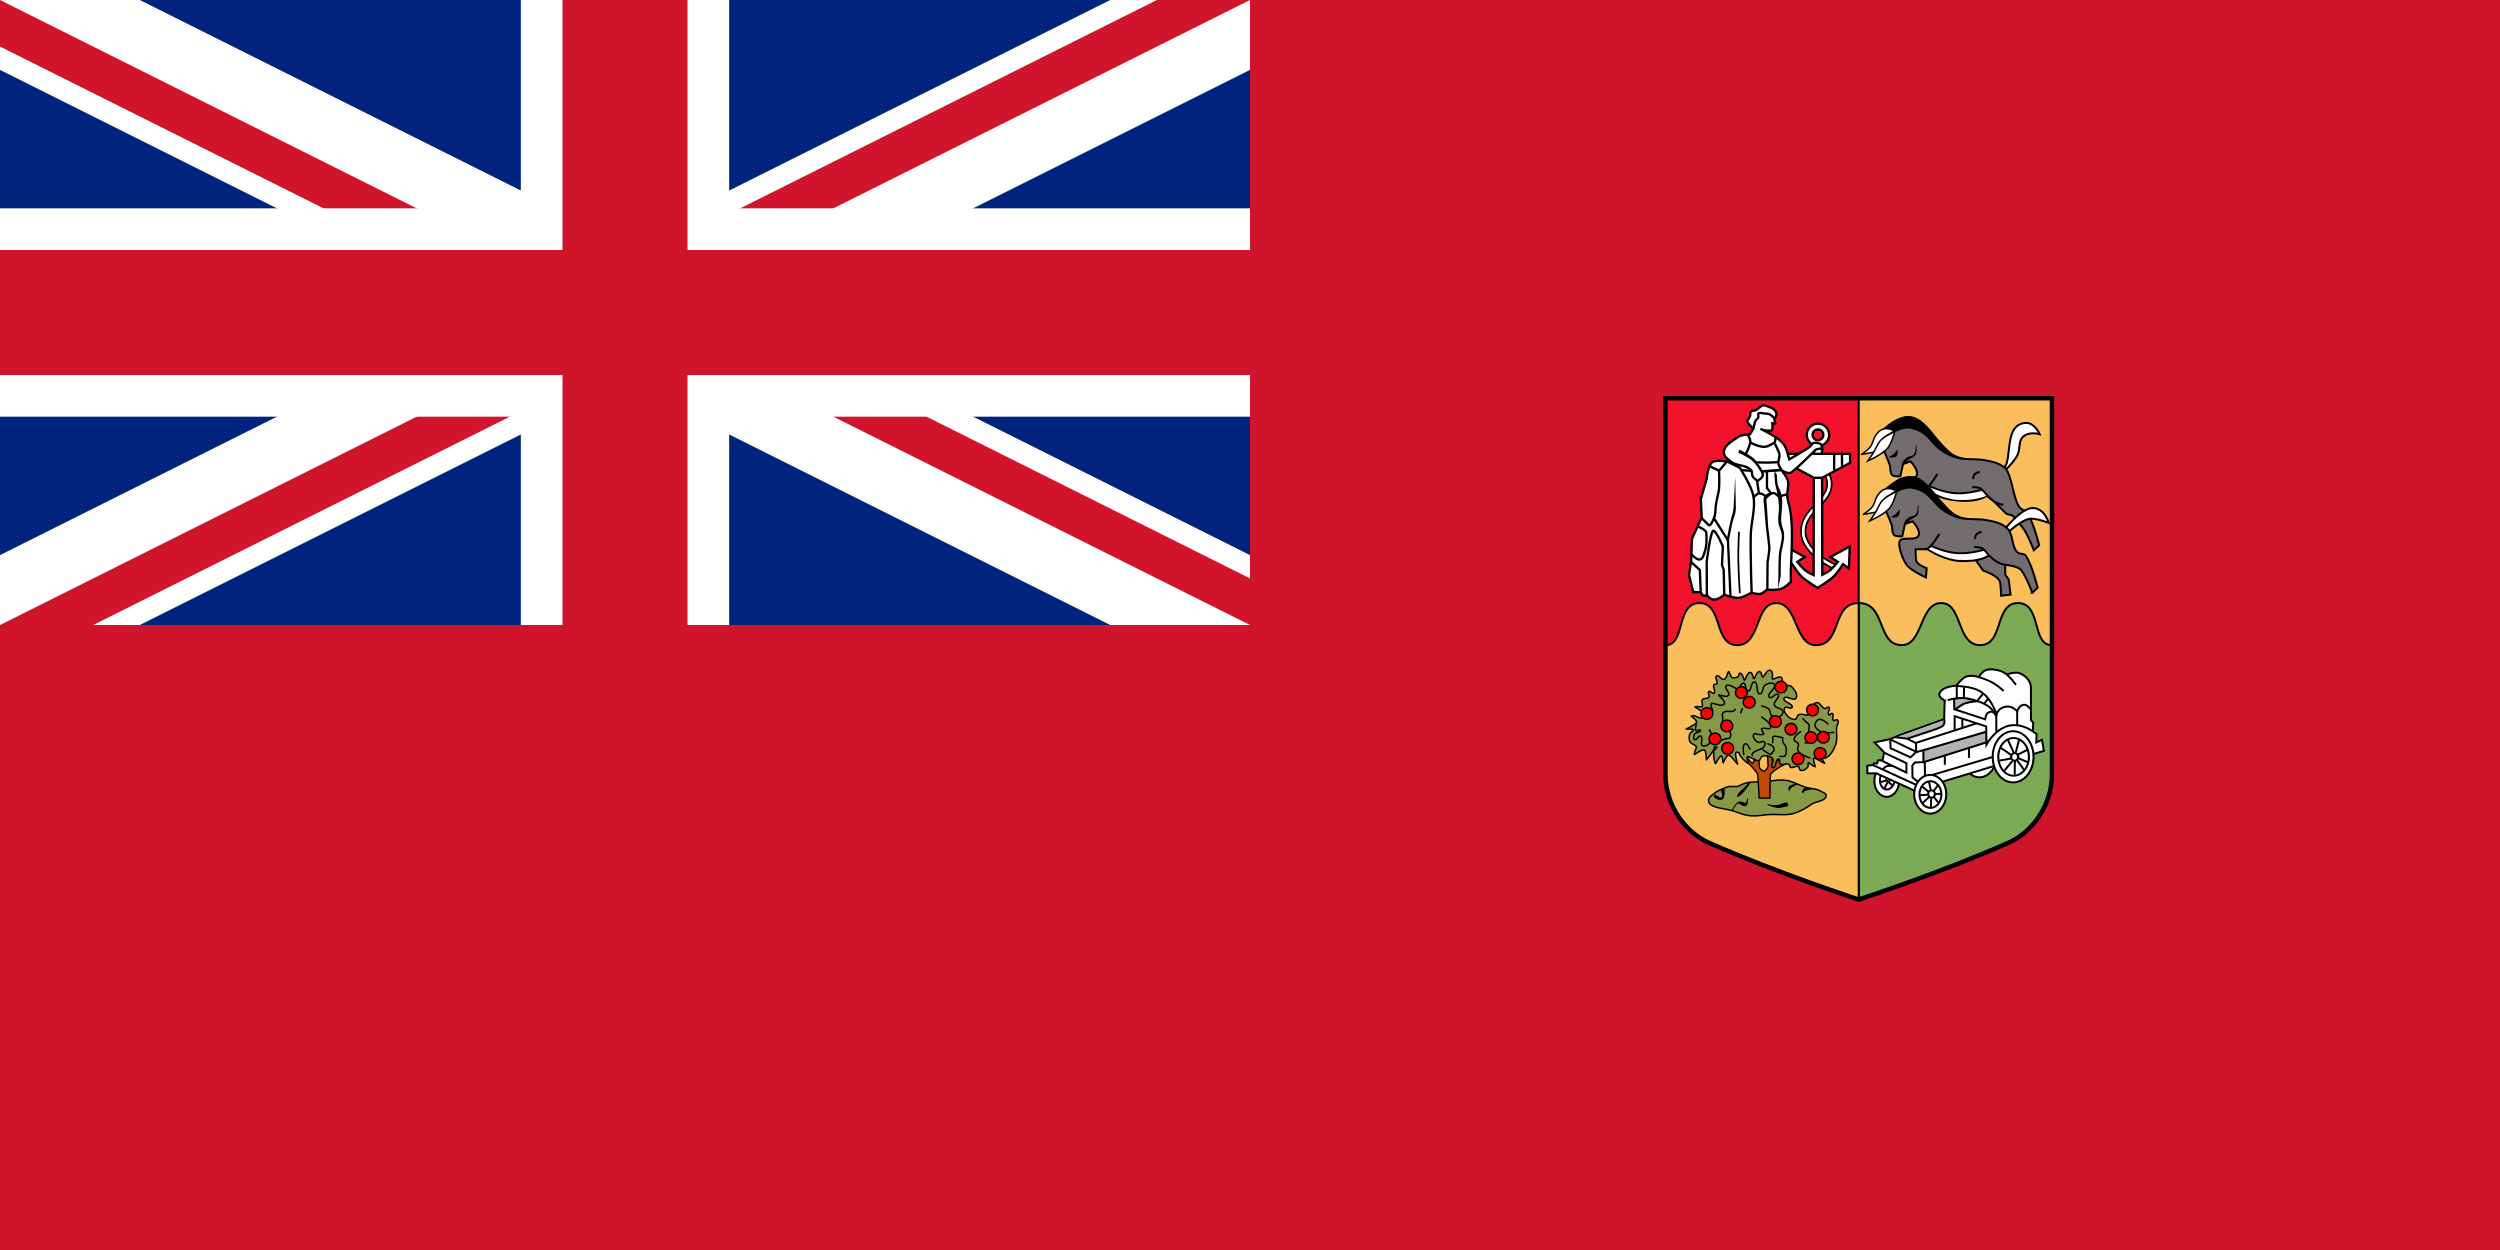 <?xml version="1.0" encoding="UTF-8" standalone="no"?>
<svg
   xmlns:dc="http://purl.org/dc/elements/1.1/"
   xmlns:cc="http://creativecommons.org/ns#"
   xmlns:rdf="http://www.w3.org/1999/02/22-rdf-syntax-ns#"
   xmlns:svg="http://www.w3.org/2000/svg"
   xmlns="http://www.w3.org/2000/svg"
   xmlns:sodipodi="http://sodipodi.sourceforge.net/DTD/sodipodi-0.dtd"
   xmlns:inkscape="http://www.inkscape.org/namespaces/inkscape"
   version="1.1"
   preserveAspectRatio="xMidYMid meet"
   zoomAndPan="magnify"
   id="Civil Ensign of the United Kingdom"
   viewBox="-15 -7.5 30 15"
   width="1200"
   height="600"
   inkscape:version="0.47 r22583"
   sodipodi:docname="South Africa Flag 1910-1912.svg">
  <sodipodi:namedview
     pagecolor="#ffffff"
     bordercolor="#666666"
     borderopacity="1"
     objecttolerance="10"
     gridtolerance="10"
     guidetolerance="10"
     inkscape:pageopacity="0"
     inkscape:pageshadow="2"
     inkscape:window-width="1024"
     inkscape:window-height="749"
     id="namedview24"
     showgrid="false"
     showguides="true"
     inkscape:guide-bbox="true"
     inkscape:zoom="0.54447222"
     inkscape:cx="600"
     inkscape:cy="300"
     inkscape:window-x="-4"
     inkscape:window-y="-4"
     inkscape:window-maximized="1"
     inkscape:current-layer="Civil Ensign of the United Kingdom" />
  <defs
     id="defs3">
    <inkscape:perspective
       sodipodi:type="inkscape:persp3d"
       inkscape:vp_x="0 : 300 : 1"
       inkscape:vp_y="0 : 1000 : 0"
       inkscape:vp_z="1200 : 300 : 1"
       inkscape:persp3d-origin="600 : 200 : 1"
       id="perspective28" />
    <clipPath
       id="border">
      <rect
         x="-15"
         y="-7.5"
         width="30"
         height="15"
         id="rect6" />
    </clipPath>
    <inkscape:perspective
       id="perspective2842"
       inkscape:persp3d-origin="0.5 : 0.33333333 : 1"
       inkscape:vp_z="1 : 0.5 : 1"
       inkscape:vp_y="0 : 1000 : 0"
       inkscape:vp_x="0 : 0.5 : 1"
       sodipodi:type="inkscape:persp3d" />
    <inkscape:perspective
       sodipodi:type="inkscape:persp3d"
       inkscape:vp_x="0 : 0.5 : 1"
       inkscape:vp_y="0 : 1000 : 0"
       inkscape:vp_z="1 : 0.5 : 1"
       inkscape:persp3d-origin="0.5 : 0.33333333 : 1"
       id="perspective3239" />
    <inkscape:perspective
       id="perspective3415"
       inkscape:persp3d-origin="372.04724 : 350.78739 : 1"
       inkscape:vp_z="744.09448 : 526.18109 : 1"
       inkscape:vp_y="0 : 1000 : 0"
       inkscape:vp_x="0 : 526.18109 : 1"
       sodipodi:type="inkscape:persp3d" />
  </defs>
  <rect
     fill="#CF142B"
     x="-15"
     y="-7.5"
     width="30"
     height="15"
     id="rect8" />
  <comment
     id="comment10">The above line is the ensign field color: #CF142B red and #00247D blue</comment>
  <g
     id="canton"
     transform="matrix(0.5,0,0,0.5,-7.5,-3.75)">
    <g
       clip-path="url(#border)"
       id="g13">
      <circle
         r="20"
         fill="#00247D"
         id="circle15"
         d="m 20,0 c 0,11.046 -8.954,20 -20,20 -11.046,0 -20,-8.954 -20,-20 0,-11.046 8.954,-20 20,-20 11.046,0 20,8.954 20,20 z" />
      <path
         d="M -20,-10 L 20,10 M -20,10 L 20,-10"
         stroke-width="3"
         stroke="white"
         id="diags_white" />
      <path
         d="M -20,-10 L 20,10 M -20,10 L 20,-10"
         stroke-width="2"
         stroke="#CF142B"
         id="diags_red" />
      <path
         stroke="none"
         fill="white"
         d="M 0,0 l 20,10 h -3 l -20,-10 M 0,0 l 20,-10 h 3 l -20,10 M 0,0 l -20,10 h -3 l 20,-10 M 0,0 l -20,-10 h 3 l 20,10"
         id="eraser_white" />
      <comment
         id="comment20">I think the above two lines give the simplest way to make the diagonals</comment>
      <path
         d="M -20,0 H 20 M 0,-10 V 10"
         stroke-width="5"
         stroke="white"
         id="cross_white" />
      <path
         d="M -20,0 H 20 M 0,-10 V 10"
         stroke-width="3"
         stroke="#CF142B"
         id="cross_red" />
    </g>
  </g>
  <g
     transform="matrix(0.012,0,0,0.012,2.813,-5.691)"
     id="layer1"
     inkscape:label="Ebene 1">
    <g
       id="g3066"
       transform="translate(-182.774,-578.427)">
      <path
         sodipodi:nodetypes="ccscscccc"
         id="path3853"
         d="m 365.028,827.144 0,374.625 c 0,31.822 20.441,57.68 42.625,67.5 67.893,30.053 149.406,56.594 149.406,56.594 0,0 81.513,-26.541 149.406,-56.594 22.184,-9.82 42.625,-35.678 42.625,-67.5 l 0,-374.625 -192.031,0 -192.031,0 z"
         style="fill:none;stroke:#000000;stroke-width:7;stroke-linecap:butt;stroke-linejoin:miter;stroke-miterlimit:4;stroke-opacity:1;stroke-dasharray:none" />
      <path
         style="fill:#f3122c;fill-opacity:1;stroke:#000000;stroke-width:2;stroke-linecap:butt;stroke-linejoin:miter;stroke-miterlimit:4;stroke-opacity:1;stroke-dasharray:none"
         d="m 365.028,827.144 0,374.625 c 0,31.822 20.441,57.68 42.625,67.5 67.893,30.053 149.406,56.594 149.406,56.594 0,0 81.513,-26.541 149.406,-56.594 22.184,-9.82 42.625,-35.678 42.625,-67.5 l 0,-374.625 -192.031,0 -192.031,0 z"
         id="path3836"
         sodipodi:nodetypes="ccscscccc" />
      <path
         style="fill:#fabe5c;fill-opacity:1;stroke:#000000;stroke-width:2;stroke-linecap:butt;stroke-linejoin:miter;stroke-miterlimit:4;stroke-opacity:1;stroke-dasharray:none"
         d="m 557.069,827.155 0,279.637 192.022,1.079 0,-280.727 -192.022,0.011 z"
         id="path3851" />
      <path
         style="fill:#7caa54;fill-opacity:1;stroke:#000000;stroke-width:2;stroke-linecap:butt;stroke-linejoin:miter;stroke-miterlimit:4;stroke-opacity:1;stroke-dasharray:none"
         d="m 557.06,1030.737 0,295.125 c 0,0 81.513,-26.541 149.406,-56.594 22.184,-9.82 42.625,-35.678 42.625,-67.5 l 0,-129 c -18.88,-1.318 -9.343,-42.031 -32.781,-42.031 -23.824,0 -13.839,42.062 -37.781,42.062 -23.942,0 -17.262,-42.062 -38.969,-42.062 -21.707,0 -18.071,42.05 -39.438,42.062 -25.286,0.015 -15.264,-42.062 -43.062,-42.062 z"
         id="path3828"
         sodipodi:nodetypes="ccsccssssc" />
      <path
         id="path3849"
         d="m 557.069,1030.737 0,295.125 c 0,0 -81.513,-26.541 -149.406,-56.594 -22.184,-9.82 -42.625,-35.678 -42.625,-67.5 l 0,-129 c 18.88,-1.318 9.343,-42.031 32.781,-42.031 23.824,0 13.839,42.062 37.781,42.062 23.942,0 17.262,-42.062 38.969,-42.062 21.707,0 18.072,41.837 39.438,42.062 27.002,0.285 15.264,-42.062 43.062,-42.062 z"
         style="fill:#fabe5c;fill-opacity:1;stroke:#000000;stroke-width:2;stroke-linecap:butt;stroke-linejoin:miter;stroke-miterlimit:4;stroke-opacity:1;stroke-dasharray:none"
         sodipodi:nodetypes="ccsccssssc" />
      <g
         id="g3922"
         transform="translate(817.627,-30.508)">
        <path
           transform="matrix(0.999,0.047,-0.047,0.999,-799.918,603.341)"
           d="m 705.699,577.622 c 0,12.584 -7.787,22.786 -17.393,22.786 -9.606,0 -17.393,-10.202 -17.393,-22.786 0,-12.584 7.787,-22.786 17.393,-22.786 9.606,0 17.393,10.202 17.393,22.786 z"
           sodipodi:ry="22.786217"
           sodipodi:rx="17.393028"
           sodipodi:cy="577.62225"
           sodipodi:cx="688.30554"
           id="path3737"
           style="fill:#ffffff;stroke:#000000;stroke-width:2;stroke-linecap:square;stroke-linejoin:miter;stroke-miterlimit:4;stroke-opacity:1;stroke-dasharray:none;stroke-dashoffset:0"
           sodipodi:type="arc" />
        <path
           transform="translate(-817.519,654.174)"
           d="m 597.394,584.905 c 0,8.793 -5.549,15.922 -12.394,15.922 -6.845,0 -12.394,-7.128 -12.394,-15.922 0,-8.793 5.549,-15.922 12.394,-15.922 6.845,0 12.394,7.128 12.394,15.922 z"
           sodipodi:ry="15.92161"
           sodipodi:rx="12.394068"
           sodipodi:cy="584.90466"
           sodipodi:cx="585"
           id="path3731"
           style="fill:#ffffff;stroke:#000000;stroke-width:2;stroke-linecap:square;stroke-linejoin:miter;stroke-miterlimit:4;stroke-opacity:1;stroke-dasharray:none;stroke-dashoffset:0"
           sodipodi:type="arc" />
        <path
           sodipodi:type="arc"
           style="fill:none;stroke:#000000;stroke-width:3.241;stroke-linecap:square;stroke-linejoin:miter;stroke-miterlimit:4;stroke-opacity:1;stroke-dasharray:none;stroke-dashoffset:0"
           id="path3733"
           sodipodi:cx="585"
           sodipodi:cy="584.90466"
           sodipodi:rx="12.394068"
           sodipodi:ry="15.92161"
           d="m 597.394,584.905 c 0,8.793 -5.549,15.922 -12.394,15.922 -6.845,0 -12.394,-7.128 -12.394,-15.922 0,-8.793 5.549,-15.922 12.394,-15.922 6.845,0 12.394,7.128 12.394,15.922 z"
           transform="matrix(0.595,0.074,-0.078,0.63,-534.327,825.845)" />
        <path
           transform="matrix(1.48,0,0,1.141,111.87,-176.897)"
           d="m -230.339,1239.407 c 0,1.053 -0.598,1.907 -1.335,1.907 -0.737,0 -1.335,-0.854 -1.335,-1.907 0,-1.053 0.598,-1.907 1.335,-1.907 0.737,0 1.335,0.854 1.335,1.907 z"
           sodipodi:ry="1.9067796"
           sodipodi:rx="1.3347458"
           sodipodi:cy="1239.4067"
           sodipodi:cx="-231.67372"
           id="path3855"
           style="fill:#ffffff;stroke:#000000;stroke-width:1.385;stroke-miterlimit:4;stroke-dasharray:none"
           sodipodi:type="arc" />
        <path
           sodipodi:nodetypes="ccccccccsscscscssccccccccccccccccc"
           id="path3673"
           d="m -176.841,1239.937 101.441,-30.89 -1.907,-11.059 -5.72,2.669 0.381,-8.39 -3.814,-2.67 0.381,-8.771 -2.242,-2.446 -0.046,-32.639 c -0.008,-5.423 -4.142,-11.732 -11.793,-14.505 -3.91,-1.417 -12.404,1.348 -12.404,1.348 0,0 -6.934,-5.979 -18.449,-4.884 -5.836,0.551 -9.422,7.564 -9.422,7.564 0,0 -6.967,-2.41 -12.579,-0.523 -4.281,1.44 -9.977,9.168 -9.977,9.168 0,0 -6.278,0.143 -11.609,2.618 -2.37,1.1 -5.505,3.798 -5.41,6.409 0.111,3.049 5.423,5.804 5.423,5.804 l -0.539,18.607 -44.809,16.063 -9.153,3.813 -15.636,3.432 9.534,9.915 -1.525,7.627 -4.576,0.381 -0.763,3.051 -3.432,0 -0.381,1.525 -6.102,0.763 0,7.627 9.153,0 38.517,17.542 27.458,-9.152 3e-5,0 z"
           style="fill:#ffffff;stroke:#000000;stroke-width:2;stroke-linecap:butt;stroke-linejoin:miter;stroke-miterlimit:4;stroke-opacity:1;stroke-dasharray:none" />
        <path
           id="path3745"
           d="m -164.733,1156.897 0,10.583 c 0,0 0.381,0.381 0.953,0.191 0.572,-0.191 8.485,-5.72 8.485,-5.72 l 12.68,-2.86 -13.347,-2.86 -8.771,0.667 z"
           style="fill:#b3b3b3;fill-opacity:1;stroke:#000000;stroke-width:1px;stroke-linecap:butt;stroke-linejoin:miter;stroke-opacity:1" />
        <path
           sodipodi:nodetypes="cccccc"
           id="path3743"
           d="m -220.65,1194.746 44.683,-16.04 1.223,1.93 -1.811,3.813 -35.275,12.585 -8.819,-2.288 z"
           style="fill:#b3b3b3;fill-opacity:1;stroke:none" />
        <path
           id="path3741"
           d="m -133.271,1190.265 -62.638,18.305 0,11.822 2.574,-0.763 60.445,-18.973 -0.381,-10.392 z"
           style="fill:#b3b3b3;stroke:#000000;stroke-width:1px;stroke-linecap:butt;stroke-linejoin:miter;stroke-opacity:1" />
        <path
           transform="matrix(1.14,0,0,1.065,-916.948,616.751)"
           d="m 729.153,561.737 c 0,13.269 -8.025,24.025 -17.924,24.025 -9.899,0 -17.924,-10.757 -17.924,-24.025 0,-13.269 8.025,-24.025 17.924,-24.025 9.899,0 17.924,10.757 17.924,24.025 z"
           sodipodi:ry="24.025423"
           sodipodi:rx="17.923729"
           sodipodi:cy="561.7373"
           sodipodi:cx="711.22882"
           id="path2828"
           style="fill:#ffffff;stroke:#000000;stroke-width:1.815;stroke-miterlimit:4;stroke-dasharray:none"
           sodipodi:type="arc" />
        <g
           style="stroke:#000000"
           transform="translate(-817.138,653.793)"
           id="g3624">
          <path
             transform="matrix(0.854,0,0,0.785,104.081,120.311)"
             d="m 729.153,561.737 c 0,13.269 -8.025,24.025 -17.924,24.025 -9.899,0 -17.924,-10.757 -17.924,-24.025 0,-13.269 8.025,-24.025 17.924,-24.025 9.899,0 17.924,10.757 17.924,24.025 z"
             sodipodi:ry="24.025423"
             sodipodi:rx="17.923729"
             sodipodi:cy="561.7373"
             sodipodi:cx="711.22882"
             id="path2830"
             style="fill:none;stroke:#000000;stroke-width:2.443;stroke-miterlimit:4;stroke-dasharray:none"
             sodipodi:type="arc" />
          <path
             sodipodi:type="arc"
             style="fill:none;stroke:#000000;stroke-width:11.326;stroke-miterlimit:4;stroke-dasharray:none"
             id="path2832"
             sodipodi:cx="711.22882"
             sodipodi:cy="561.7373"
             sodipodi:rx="17.923729"
             sodipodi:ry="24.025423"
             d="m 729.153,561.737 c 0,13.269 -8.025,24.025 -17.924,24.025 -9.899,0 -17.924,-10.757 -17.924,-24.025 0,-13.269 8.025,-24.025 17.924,-24.025 9.899,0 17.924,10.757 17.924,24.025 z"
             transform="matrix(0.2,0,0,0.156,570.252,473.647)" />
          <path
             style="fill:none;stroke:#000000;stroke-width:2;stroke-linecap:butt;stroke-linejoin:miter;stroke-miterlimit:4;stroke-opacity:1;stroke-dasharray:none"
             d="m 711.801,557.542 -5.911,-12.966"
             id="path2834" />
          <path
             style="fill:none;stroke:#000000;stroke-width:2;stroke-linecap:butt;stroke-linejoin:miter;stroke-miterlimit:4;stroke-opacity:1;stroke-dasharray:none"
             d="m 709.069,559.42 -10.382,-7.146"
             id="path2836" />
          <path
             style="fill:none;stroke:#000000;stroke-width:2;stroke-linecap:butt;stroke-linejoin:miter;stroke-miterlimit:4;stroke-opacity:1;stroke-dasharray:none"
             d="m 708.8,562.926 -11.326,2.022"
             id="path2838" />
          <path
             style="fill:none;stroke:#000000;stroke-width:2;stroke-linecap:butt;stroke-linejoin:miter;stroke-miterlimit:4;stroke-opacity:1;stroke-dasharray:none"
             d="m 710.418,565.218 -8.225,9.843"
             id="path2840" />
          <path
             style="fill:none;stroke:#000000;stroke-width:2;stroke-linecap:butt;stroke-linejoin:miter;stroke-miterlimit:4;stroke-opacity:1;stroke-dasharray:none"
             d="m 712.71,565.353 -0.135,13.887"
             id="path2842" />
          <path
             style="fill:none;stroke:#000000;stroke-width:2;stroke-linecap:butt;stroke-linejoin:miter;stroke-miterlimit:4;stroke-opacity:1;stroke-dasharray:none"
             d="m 714.597,564.139 7.416,10.247"
             id="path2844" />
          <path
             style="fill:none;stroke:#000000;stroke-width:2;stroke-linecap:butt;stroke-linejoin:miter;stroke-miterlimit:4;stroke-opacity:1;stroke-dasharray:none"
             d="m 716.08,562.521 9.708,4.18"
             id="path2846" />
          <path
             style="fill:none;stroke:#000000;stroke-width:2;stroke-linecap:butt;stroke-linejoin:miter;stroke-miterlimit:4;stroke-opacity:1;stroke-dasharray:none"
             d="m 713.519,557.533 3.371,-13.348"
             id="path2848" />
          <path
             style="fill:none;stroke:#000000;stroke-width:2;stroke-linecap:butt;stroke-linejoin:miter;stroke-miterlimit:4;stroke-opacity:1;stroke-dasharray:none"
             d="m 715.406,559.151 9.977,-4.989"
             id="path2850" />
        </g>
        <path
           transform="translate(-819.426,653.602)"
           d="m 646.398,598.824 c 0,10.689 -7.171,19.354 -16.017,19.354 -8.846,0 -16.017,-8.665 -16.017,-19.354 0,-10.689 7.171,-19.354 16.017,-19.354 8.846,0 16.017,8.665 16.017,19.354 z"
           sodipodi:ry="19.353813"
           sodipodi:rx="16.016949"
           sodipodi:cy="598.82416"
           sodipodi:cx="630.38135"
           id="path3651"
           style="fill:#ffffff;stroke:#000000;stroke-width:2;stroke-linecap:butt;stroke-linejoin:miter;stroke-miterlimit:4;stroke-opacity:1;stroke-dasharray:none;stroke-dashoffset:0"
           sodipodi:type="arc" />
        <path
           sodipodi:type="arc"
           style="fill:none;stroke:#000000;stroke-width:2.911;stroke-linecap:butt;stroke-linejoin:miter;stroke-miterlimit:4;stroke-opacity:1;stroke-dasharray:none;stroke-dashoffset:0"
           id="path3653"
           sodipodi:cx="630.38135"
           sodipodi:cy="598.82416"
           sodipodi:rx="16.016949"
           sodipodi:ry="19.353813"
           d="m 646.398,598.824 c 0,10.689 -7.171,19.354 -16.017,19.354 -8.846,0 -16.017,-8.665 -16.017,-19.354 0,-10.689 7.171,-19.354 16.017,-19.354 8.846,0 16.017,8.665 16.017,19.354 z"
           transform="matrix(0.685,0,0,0.69,-620.651,839.539)" />
        <path
           transform="matrix(0.213,0,0,0.188,-322.003,1139.636)"
           d="m 646.398,598.824 c 0,10.689 -7.171,19.354 -16.017,19.354 -8.846,0 -16.017,-8.665 -16.017,-19.354 0,-10.689 7.171,-19.354 16.017,-19.354 8.846,0 16.017,8.665 16.017,19.354 z"
           sodipodi:ry="19.353813"
           sodipodi:rx="16.016949"
           sodipodi:cy="598.82416"
           sodipodi:cx="630.38135"
           id="path3655"
           style="fill:none;stroke:#000000;stroke-width:9.99;stroke-linecap:butt;stroke-linejoin:miter;stroke-miterlimit:4;stroke-opacity:1;stroke-dasharray:none;stroke-dashoffset:0"
           sodipodi:type="arc" />
        <path
           sodipodi:nodetypes="cc"
           id="path3657"
           d="m -190.665,1249.995 -6.674,-5.482"
           style="fill:none;stroke:#000000;stroke-width:2;stroke-linecap:butt;stroke-linejoin:miter;stroke-miterlimit:4;stroke-opacity:1;stroke-dasharray:none" />
        <path
           id="path3659"
           d="m -191.809,1252.903 -8.294,0.572"
           style="fill:none;stroke:#000000;stroke-width:2;stroke-linecap:butt;stroke-linejoin:miter;stroke-miterlimit:4;stroke-opacity:1;stroke-dasharray:none" />
        <path
           sodipodi:nodetypes="cc"
           id="path3661"
           d="m -190.284,1255.239 -6.674,6.34"
           style="fill:none;stroke:#000000;stroke-width:2;stroke-linecap:butt;stroke-linejoin:miter;stroke-miterlimit:4;stroke-opacity:1;stroke-dasharray:none" />
        <path
           id="path3663"
           d="m -188.091,1256.24 -0.286,9.629"
           style="fill:none;stroke:#000000;stroke-width:2;stroke-linecap:butt;stroke-linejoin:miter;stroke-miterlimit:4;stroke-opacity:1;stroke-dasharray:none" />
        <path
           sodipodi:nodetypes="cc"
           id="path3665"
           d="m -185.279,1255.334 4.433,5.673"
           style="fill:none;stroke:#000000;stroke-width:2;stroke-linecap:butt;stroke-linejoin:miter;stroke-miterlimit:4;stroke-opacity:1;stroke-dasharray:none" />
        <path
           sodipodi:nodetypes="cc"
           id="path3667"
           d="m -183.706,1252.14 5.434,-0.095"
           style="fill:none;stroke:#000000;stroke-width:2;stroke-linecap:butt;stroke-linejoin:miter;stroke-miterlimit:4;stroke-opacity:1;stroke-dasharray:none" />
        <path
           sodipodi:nodetypes="cc"
           id="path3669"
           d="m -185.374,1248.756 3.957,-5.101"
           style="fill:none;stroke:#000000;stroke-width:2;stroke-linecap:butt;stroke-linejoin:miter;stroke-miterlimit:4;stroke-opacity:1;stroke-dasharray:none" />
        <path
           sodipodi:nodetypes="cc"
           id="path3671"
           d="m -188.568,1248.136 -1.811,-8.581"
           style="fill:none;stroke:#000000;stroke-width:2;stroke-linecap:butt;stroke-linejoin:miter;stroke-miterlimit:4;stroke-opacity:1;stroke-dasharray:none" />
        <path
           sodipodi:nodetypes="csscscsc"
           id="path3677"
           d="m -173.981,1159.089 c -0.165,-0.082 13.182,-4.667 23.634,-2.163 5.046,1.209 13.695,3.442 19.321,7.464 5.436,3.886 7.936,9.587 7.936,9.587 0,0 1.234,-9.113 11.851,-9.289 4.652,-0.077 9.143,4.698 9.143,4.698 0,0 1.918,-6.192 6.864,-6.483 2.974,-0.175 6.292,4.195 6.292,4.195"
           style="fill:none;stroke:#000000;stroke-width:2;stroke-linecap:butt;stroke-linejoin:miter;stroke-miterlimit:4;stroke-opacity:1;stroke-dasharray:none" />
        <path
           sodipodi:nodetypes="csc"
           id="path3679"
           d="m -162.35,1144.216 c 0,0 14.723,0.209 23.072,5.148 11.35,6.715 15.568,21.107 15.568,21.107"
           style="fill:none;stroke:#000000;stroke-width:2;stroke-linecap:butt;stroke-linejoin:miter;stroke-miterlimit:4;stroke-opacity:1;stroke-dasharray:none" />
        <path
           sodipodi:nodetypes="cc"
           id="path3681"
           d="m -162.586,1144.315 0.135,11.73"
           style="fill:none;stroke:#000000;stroke-width:2;stroke-linecap:butt;stroke-linejoin:miter;stroke-miterlimit:4;stroke-opacity:1;stroke-dasharray:none" />
        <path
           id="path3683"
           d="m -155.17,1145.528 -0.27,10.517"
           style="fill:none;stroke:#000000;stroke-width:2;stroke-linecap:butt;stroke-linejoin:miter;stroke-miterlimit:4;stroke-opacity:1;stroke-dasharray:none" />
        <path
           id="path3685"
           d="m -136.294,1152 -6.202,7.55"
           style="fill:none;stroke:#000000;stroke-width:2;stroke-linecap:butt;stroke-linejoin:miter;stroke-miterlimit:4;stroke-opacity:1;stroke-dasharray:none" />
        <path
           sodipodi:nodetypes="cc"
           id="path3687"
           d="m -131.306,1157.258 -4.045,4.854"
           style="fill:none;stroke:#000000;stroke-width:2;stroke-linecap:butt;stroke-linejoin:miter;stroke-miterlimit:4;stroke-opacity:1;stroke-dasharray:none" />
        <path
           sodipodi:nodetypes="csc"
           id="path3689"
           d="m -112.297,1132.823 c 0,0 3.24,3.138 4.722,4.769 1.553,1.71 4.24,5.479 4.24,5.479"
           style="fill:none;stroke:#000000;stroke-width:2;stroke-linecap:butt;stroke-linejoin:miter;stroke-miterlimit:4;stroke-opacity:1;stroke-dasharray:none" />
        <path
           sodipodi:nodetypes="csc"
           id="path3691"
           d="m -140.216,1135.295 c 0,0 8.389,2.54 14.705,6.219 4.986,2.903 9.877,7.66 9.877,7.66"
           style="fill:none;stroke:#000000;stroke-width:2;stroke-linecap:butt;stroke-linejoin:miter;stroke-miterlimit:4;stroke-opacity:1;stroke-dasharray:none" />
        <path
           sodipodi:nodetypes="cscccc"
           id="path3693"
           d="m -86.744,1189.415 c 0,0 -9.842,-7.578 -21.775,-5.865 -15.092,2.167 -24.269,19.146 -24.269,19.146 l -0.27,-18.067 -31.55,-10.247 0,13.483"
           style="fill:none;stroke:#000000;stroke-width:2;stroke-linecap:butt;stroke-linejoin:miter;stroke-miterlimit:4;stroke-opacity:1;stroke-dasharray:none" />
        <path
           sodipodi:nodetypes="csccc"
           id="path3695"
           d="m -122.946,1174.584 c 0,0 -2.442,-7.764 -8.764,-3.303 -1.544,1.09 -2.427,6.202 -2.427,6.202 l -30.882,-10.099 -0.095,-10.011"
           style="fill:none;stroke:#000000;stroke-width:2;stroke-linecap:butt;stroke-linejoin:miter;stroke-miterlimit:4;stroke-opacity:1;stroke-dasharray:none" />
        <path
           sodipodi:nodetypes="cc"
           id="path3697"
           d="m -123.064,1169.478 0.185,21.001"
           style="fill:none;stroke:#000000;stroke-width:2;stroke-linecap:butt;stroke-linejoin:miter;stroke-miterlimit:4;stroke-opacity:1;stroke-dasharray:none" />
        <path
           sodipodi:nodetypes="cc"
           id="path3699"
           d="m -102.068,1168.599 -0.028,14.611"
           style="fill:none;stroke:#000000;stroke-width:2;stroke-linecap:butt;stroke-linejoin:miter;stroke-miterlimit:4;stroke-opacity:1;stroke-dasharray:none" />
        <path
           sodipodi:nodetypes="cc"
           id="path3701"
           d="m -127.265,1215.339 -60.016,17.876"
           style="fill:none;stroke:#000000;stroke-width:2;stroke-linecap:butt;stroke-linejoin:miter;stroke-miterlimit:4;stroke-opacity:1;stroke-dasharray:none" />
        <path
           id="path3703"
           d="m -201.439,1239.937 -5.339,-4.386 -0.167,-11.822 2.562,-3.101 8.629,-0.27 62.831,-19.82"
           style="fill:none;stroke:#000000;stroke-width:2;stroke-linecap:butt;stroke-linejoin:miter;stroke-miterlimit:4;stroke-opacity:1;stroke-dasharray:none" />
        <path
           id="path3705"
           d="m -150.317,1206.741 0,9.438"
           style="fill:none;stroke:#000000;stroke-width:2;stroke-linecap:butt;stroke-linejoin:miter;stroke-miterlimit:4;stroke-opacity:1;stroke-dasharray:none" />
        <path
           id="path3707"
           d="m -174.451,1214.292 0,8.764"
           style="fill:none;stroke:#000000;stroke-width:2;stroke-linecap:butt;stroke-linejoin:miter;stroke-miterlimit:4;stroke-opacity:1;stroke-dasharray:none" />
        <path
           sodipodi:nodetypes="cc"
           id="path3709"
           d="m -194.479,1220.488 0.143,12.823"
           style="fill:none;stroke:#000000;stroke-width:2;stroke-linecap:square;stroke-linejoin:miter;stroke-miterlimit:4;stroke-opacity:1;stroke-dasharray:none" />
        <path
           sodipodi:nodetypes="ccc"
           id="path3711"
           d="m -133.598,1190.022 -62.291,18.337 0.135,11.326"
           style="fill:none;stroke:#000000;stroke-width:2;stroke-linecap:butt;stroke-linejoin:miter;stroke-miterlimit:4;stroke-opacity:1;stroke-dasharray:none" />
        <path
           id="path3713"
           d="m -142.901,1181.589 -60.445,19.449 0.311,9.073 -5.663,5.393 -19.955,-9.034 -0.404,-8.629"
           style="fill:none;stroke:#000000;stroke-width:2;stroke-linecap:butt;stroke-linejoin:miter;stroke-miterlimit:4;stroke-opacity:1;stroke-dasharray:none" />
        <path
           sodipodi:nodetypes="ccc"
           id="path3715"
           d="m -203.345,1201.324 -8.914,-4.481 -12.251,-1.573"
           style="fill:none;stroke:#000000;stroke-width:2;stroke-linecap:butt;stroke-linejoin:miter;stroke-miterlimit:4;stroke-opacity:1;stroke-dasharray:none" />
        <path
           id="path3717"
           d="M -203.441,1209.81 -228.801,1197.701"
           style="fill:none;stroke:#000000;stroke-width:2;stroke-linecap:butt;stroke-linejoin:miter;stroke-miterlimit:4;stroke-opacity:1;stroke-dasharray:none" />
        <path
           sodipodi:nodetypes="cc"
           id="path3719"
           d="m -193.954,1207.776 -9.877,2.737"
           style="fill:none;stroke:#000000;stroke-width:2;stroke-linecap:butt;stroke-linejoin:miter;stroke-miterlimit:4;stroke-opacity:1;stroke-dasharray:none" />
        <path
           sodipodi:nodetypes="cssc"
           id="path3721"
           d="m -212.26,1196.891 c 0.414,-0.104 9.874,-3.21 19.094,-6.262 7.746,-2.564 15.364,-4.963 16.896,-6.752 2.404,-2.807 1.144,-6.292 1.144,-6.292"
           style="fill:none;stroke:#000000;stroke-width:2;stroke-linecap:butt;stroke-linejoin:miter;stroke-miterlimit:4;stroke-opacity:1;stroke-dasharray:none" />
        <path
           sodipodi:nodetypes="csc"
           id="path3723"
           d="m -164.543,1168.051 c 0,0 6.231,-5.016 9.915,-6.388 5.679,-2.115 13.347,-2.193 13.347,-2.193"
           style="fill:none;stroke:#000000;stroke-width:2;stroke-linecap:butt;stroke-linejoin:miter;stroke-miterlimit:4;stroke-opacity:1;stroke-dasharray:none" />
        <path
           sodipodi:nodetypes="cc"
           id="path3725"
           d="m -203.441,1242.892 -42.617,-19.544"
           style="fill:none;stroke:#000000;stroke-width:2;stroke-linecap:butt;stroke-linejoin:miter;stroke-miterlimit:4;stroke-opacity:1;stroke-dasharray:none" />
        <path
           sodipodi:nodetypes="cccc"
           id="path3727"
           d="m -234.99,1210.921 22.179,10.449 -0.067,9.371 -25.618,-12.337"
           style="fill:none;stroke:#000000;stroke-width:2;stroke-linecap:butt;stroke-linejoin:miter;stroke-miterlimit:4;stroke-opacity:1;stroke-dasharray:none" />
        <path
           sodipodi:nodetypes="csc"
           id="path3729"
           d="m -225.838,1224.505 c 0,0 -2.415,-1.077 -6.084,-0.236 -2.569,0.589 -4.281,2.966 -4.281,2.966"
           style="fill:none;stroke:#000000;stroke-width:2;stroke-linecap:butt;stroke-linejoin:miter;stroke-miterlimit:4;stroke-opacity:1;stroke-dasharray:none" />
        <path
           sodipodi:nodetypes="cc"
           id="path3739"
           d="m -156.987,1177.396 0.127,8.32"
           style="fill:none;stroke:#000000;stroke-width:2;stroke-linecap:butt;stroke-linejoin:miter;stroke-miterlimit:4;stroke-opacity:1;stroke-dasharray:none" />
        <path
           sodipodi:nodetypes="cc"
           id="path3916"
           d="m -232.952,1238.793 -5.831,1.382"
           style="fill:none;stroke:#000000;stroke-width:2;stroke-linecap:butt;stroke-linejoin:miter;stroke-miterlimit:4;stroke-opacity:1;stroke-dasharray:none" />
        <path
           id="path3918"
           d="m -231.637,1240.175 -3.101,6.337"
           style="fill:none;stroke:#000000;stroke-width:2;stroke-linecap:butt;stroke-linejoin:miter;stroke-miterlimit:4;stroke-opacity:1;stroke-dasharray:none" />
        <path
           id="path3920"
           d="m -230.694,1240.31 4.18,3.506"
           style="fill:none;stroke:#000000;stroke-width:2;stroke-linecap:butt;stroke-linejoin:miter;stroke-miterlimit:4;stroke-opacity:1;stroke-dasharray:none" />
      </g>
      <g
         id="g4094"
         transform="translate(-1.781528e-6,619.322)">
        <path
           sodipodi:nodetypes="csscsscc"
           id="path4092"
           d="m 699.227,280.862 c 0,0 4.972,-6.043 5.933,-9.708 3.838,-14.643 0.257,-39.254 19.304,-39.858 8.539,-0.27 13.595,11.274 13.595,11.274 0,0 -8.617,-2.661 -14.795,1.144 -7.056,4.346 -4.24,11.38 -6.978,18.597 -2.865,7.549 -16.249,19.764 -16.249,19.764 l -0.809,-1.213 z"
           style="fill:#ffffff;stroke:#000000;stroke-width:2;stroke-linecap:butt;stroke-linejoin:miter;stroke-miterlimit:4;stroke-opacity:1;stroke-dasharray:none" />
        <g
           transform="translate(-200.627,-12.404)"
           id="g4079">
          <path
             sodipodi:nodetypes="csssccccc"
             id="path4036"
             d="m 897.204,286.69 c 0,0 -3.08,-3.974 -18.034,-5.151 -27.542,-2.178 -30.018,-7.846 -40.077,-18.579 -8.521,-9.091 -15.603,-21.995 -27.64,-25.213 -13.841,-3.7 -30.337,13.213 -30.337,13.213 l 10.517,14.831 46.884,14.126 31.477,7.185 27.211,-0.412 z"
             style="fill:#000000;stroke:#000000;stroke-width:1px;stroke-linecap:butt;stroke-linejoin:miter;stroke-opacity:1" />
          <path
             sodipodi:nodetypes="cssccc"
             id="path4038"
             d="m 793.785,252.181 c 0,0 -9.255,-6.998 -16.852,1.105 -5.134,5.476 -4.179,9.202 -7.251,13.824 -2.689,4.045 -9.629,8.199 -9.629,8.199 l 18.305,-3.432 15.427,-19.696 z"
             style="fill:#ffffff;stroke:#000000;stroke-width:1.5;stroke-linecap:butt;stroke-linejoin:miter;stroke-miterlimit:4;stroke-opacity:1;stroke-dasharray:none" />
          <path
             style="fill:#746d6f;fill-opacity:1;stroke:#000000;stroke-width:2;stroke-linecap:butt;stroke-linejoin:miter;stroke-miterlimit:4;stroke-opacity:1;stroke-dasharray:none"
             d="m 806.75,248.281 c -10.79,0.099 -24,10.625 -24,10.625 l -0.562,11.062 c 0,0 4.676,10.275 6.469,15.625 1.127,3.362 0.013,7.949 2.656,10.312 2.01,1.797 8.031,1.125 8.031,1.125 L 802,284.844 l 7.625,-2.656 c 0,0 8.722,9.31 5.906,14.281 -2.864,5.055 -12.316,1.439 -17.531,4 -4.545,2.232 0.725,17.713 5.156,24.406 4.398,6.644 19.812,13.344 19.812,13.344 l 0.781,-9.125 c 0,0 -7.595,-2.919 -10,-6.375 -1.329,-1.91 -1.062,-12.656 -1.062,-12.656 l 11.719,-0.094 c 0,0 9.462,7.337 23.71,10.15 12.24,2.231 27.477,2.771 37.714,-3.53 l 7.42,5.943 12.314,12.197 4.281,1.031 c 3.52,0.436 9.156,9.403 11.899,12.783 4.769,5.878 11.062,22.5 11.062,22.5 l 5.344,-4.969 c 0,0 -5.441,-22.504 -11.812,-32.031 -1.699,-2.54 -4.824,-3.09 -7.075,-5.157 -6.555,-6.019 -8.507,-33.817 -15.045,-39.854 -5.672,-5.237 -12.461,-6.489 -20.031,-8 -9.39,-1.874 -21.491,-0.007 -30.5,-3.25 C 827.494,268.353 832.494,253.7 810,248.625 c -1.047,-0.236 -2.134,-0.354 -3.25,-0.344 z"
             id="path4042"
             sodipodi:nodetypes="cccsscccsssccscccccccsccsssscsc" />
          <path
             sodipodi:nodetypes="csccscc"
             id="path4044"
             d="m 886.378,316.21 c 0,0 -11.282,5.507 -30.344,4.407 -14.505,-0.841 -30.806,-11.159 -30.806,-11.159 l 3.17,-2.768 c 0,0 19.463,7.244 27.757,6.983 8.693,-0.273 24.883,-3.088 24.883,-3.088 l 5.339,5.625 z"
             style="fill:#ffffff;stroke:none" />
          <path
             sodipodi:nodetypes="csscsc"
             id="path4046"
             d="m 793.79,252.309 c 0,0 -10.913,4.902 -14.703,9.392 -2.586,3.063 -3.808,6.681 -5.761,10.182 -1.963,3.518 -6.502,9.819 -6.502,9.819 0,0 14.686,-6.517 19.857,-12.835 3.926,-4.797 7.109,-16.558 7.109,-16.558 z"
             style="fill:#ffffff;stroke:#000000;stroke-width:1.5;stroke-linecap:butt;stroke-linejoin:miter;stroke-miterlimit:4;stroke-opacity:1;stroke-dasharray:none" />
          <path
             sodipodi:nodetypes="ccssssccssc"
             id="path4048"
             d="m 815.46,265.832 -0.523,0.094 c 0,0 -0.283,1.711 -0.32,3.781 -0.037,2.07 -0.68,3.838 -1.459,5.051 -1.485,2.314 -3.806,1.883 -6.604,3.105 -1.324,0.578 -3.348,2.494 -4.314,3.938 -0.966,1.444 -1.258,2.878 -1.258,2.878 l 4.144,-0.904 c 2.183,-4.749 6.632,-4.784 9.21,-7.818 1.215,-1.43 1.243,-4.079 1.281,-6.219 0.038,-2.139 -0.156,-3.906 -0.156,-3.906 z"
             style="font-size:medium;font-style:normal;font-variant:normal;font-weight:normal;font-stretch:normal;text-indent:0;text-align:start;text-decoration:none;line-height:normal;letter-spacing:normal;word-spacing:normal;text-transform:none;direction:ltr;block-progression:tb;writing-mode:lr-tb;text-anchor:start;color:#000000;fill:#000000;fill-opacity:1;stroke:none;stroke-width:1px;marker:none;visibility:visible;display:inline;overflow:visible;enable-background:accumulate;font-family:Bitstream Vera Sans;-inkscape-font-specification:Bitstream Vera Sans" />
          <path
             sodipodi:nodetypes="cscscc"
             id="path4050"
             d="m 796.616,270.209 c 0,0 -2.44,3.263 -3.766,4.386 -2.967,2.511 -5.463,3.461 -5.463,3.461 0,0 5.259,0.794 7.275,-0.553 2.849,-1.904 1.954,-7.293 1.954,-7.293 l 0,4e-5 z"
             style="fill:#000000;stroke:none" />
          <path
             sodipodi:nodetypes="css"
             id="path4052"
             d="m 836.396,294.645 c 0,0 -3.31,5.559 -5.461,8.225 -2.338,2.898 -4.786,7.146 -9.775,7.146"
             style="fill:none;stroke:#000000;stroke-width:2;stroke-linecap:butt;stroke-linejoin:miter;stroke-miterlimit:4;stroke-opacity:1;stroke-dasharray:none" />
          <path
             sodipodi:nodetypes="csss"
             id="path4054"
             d="m 902.252,325.648 c -7.669,-1.553 -11.918,-5.19 -15.969,-9.343 -3.444,-3.53 -4.703,-6.454 -7.997,-7.654 -2.118,-0.772 -7.123,-0.825 -7.123,-0.825"
             style="fill:none;stroke:#000000;stroke-width:2;stroke-linecap:butt;stroke-linejoin:miter;stroke-miterlimit:4;stroke-opacity:1;stroke-dasharray:none" />
          <path
             sodipodi:nodetypes="css"
             id="path4058"
             d="m 880.778,310.585 c 0,0 -13.191,3.912 -25.195,3.432 -13.368,-0.527 -27.172,-7.246 -27.172,-7.246"
             style="fill:none;stroke:#000000;stroke-width:2;stroke-linecap:butt;stroke-linejoin:miter;stroke-miterlimit:4;stroke-opacity:1;stroke-dasharray:none" />
          <path
             sodipodi:nodetypes="css"
             id="path4060"
             d="m 878.732,292.757 c 0,0 -4.045,0.593 -5.326,2.562 -1.34,2.06 -1.281,4.584 -1.281,4.584"
             style="fill:none;stroke:#000000;stroke-width:2;stroke-linecap:butt;stroke-linejoin:miter;stroke-miterlimit:4;stroke-opacity:1;stroke-dasharray:none" />
        </g>
        <g
           transform="translate(0.763,-0.135)"
           id="g4019">
          <path
             style="fill:#000000;stroke:#000000;stroke-width:1px;stroke-linecap:butt;stroke-linejoin:miter;stroke-opacity:1"
             d="m 697.744,334.389 c 0,0 -3.08,-3.974 -18.034,-5.151 -27.542,-2.178 -30.018,-7.846 -40.077,-18.579 -8.521,-9.091 -15.603,-21.995 -27.64,-25.213 -13.841,-3.7 -30.337,13.213 -30.337,13.213 l 10.517,14.831 46.884,14.126 31.477,7.185 27.211,-0.412 z"
             id="path3989"
             sodipodi:nodetypes="csssccccc" />
          <path
             style="fill:#ffffff;stroke:#000000;stroke-width:1.5;stroke-linecap:butt;stroke-linejoin:miter;stroke-miterlimit:4;stroke-opacity:1;stroke-dasharray:none"
             d="m 594.325,299.881 c 0,0 -9.255,-6.998 -16.852,1.105 -5.134,5.476 -4.179,9.202 -7.251,13.824 -2.689,4.045 -9.629,8.199 -9.629,8.199 l 18.305,-3.432 15.427,-19.696 z"
             id="path3993"
             sodipodi:nodetypes="cssccc" />
          <path
             style="fill:#ffffff;stroke:#000000;stroke-width:2;stroke-linecap:butt;stroke-linejoin:miter;stroke-miterlimit:4;stroke-opacity:1;stroke-dasharray:none"
             d="m 700.742,339.788 c 0,0 17.42,-23.318 29.555,-23.263 12.109,0.056 16.017,14.873 16.017,14.873 0,0 -13.081,-5.276 -19.64,-4.004 -9.051,1.755 -23.072,15.254 -23.072,15.254 l -2.86,-2.86 z"
             id="path4017"
             sodipodi:nodetypes="cscscc" />
          <path
             style="fill:#746d6f;fill-opacity:1;stroke:#000000;stroke-width:2;stroke-linecap:butt;stroke-linejoin:miter;stroke-miterlimit:4;stroke-opacity:1;stroke-dasharray:none"
             d="m 729.915,401.186 5.339,-4.958 c 0,0 -5.45,-22.507 -11.822,-32.034 -1.699,-2.54 -5.948,-1.174 -8.199,-3.242 -6.555,-6.019 -3.949,-18.179 -10.487,-24.216 -5.672,-5.237 -12.451,-6.498 -20.021,-8.008 -9.39,-1.874 -21.499,10e-4 -30.508,-3.242 -26.193,-9.428 -21.171,-24.099 -43.665,-29.174 -11.166,-2.519 -27.267,10.297 -27.267,10.297 l -0.572,11.059 c 0,0 4.69,10.286 6.483,15.636 1.127,3.362 0.026,7.933 2.669,10.297 2.01,1.797 8.008,1.144 8.008,1.144 l 2.669,-12.203 7.627,-2.67 c 0,0 8.727,9.33 5.911,14.301 -2.864,5.055 -12.327,1.444 -17.542,4.004 -4.545,2.232 0.717,17.713 5.148,24.407 4.398,6.644 19.831,13.347 19.831,13.347 l 0.763,-9.153 c 0,0 -7.576,-2.915 -9.981,-6.371 -1.329,-1.91 -1.079,-12.631 -1.079,-12.631 l 11.729,-0.112 c 0,0 12.158,8.293 26.406,11.106 9.359,1.848 22.119,0 22.119,0 l 7.246,10.297 c 0,0 15.773,4.955 17.003,12.045 0.759,4.378 0.921,13.124 0.921,13.124 l 9.534,-1.144 -1.907,-15.254 -3.432,-4.576 0,-9.915 c 0,0 12.471,0.969 16.017,5.339 4.769,5.878 11.059,22.5 11.059,22.5 z"
             id="path3987"
             sodipodi:nodetypes="ccssssssccsscccsssccsccsccscccccsc" />
          <path
             style="fill:#ffffff;stroke:none"
             d="m 686.917,363.909 c 0,0 -11.282,5.507 -30.344,4.407 -14.505,-0.841 -30.806,-11.159 -30.806,-11.159 l 3.17,-2.768 c 0,0 19.463,7.244 27.757,6.983 8.693,-0.273 24.883,-3.088 24.883,-3.088 l 5.339,5.625 z"
             id="path4015"
             sodipodi:nodetypes="csccscc" />
          <path
             style="fill:#ffffff;stroke:#000000;stroke-width:1.5;stroke-linecap:butt;stroke-linejoin:miter;stroke-miterlimit:4;stroke-opacity:1;stroke-dasharray:none"
             d="m 594.329,300.008 c 0,0 -10.913,4.902 -14.703,9.392 -2.586,3.063 -3.808,6.681 -5.761,10.182 -1.963,3.518 -6.502,9.819 -6.502,9.819 0,0 14.686,-6.517 19.857,-12.835 3.926,-4.797 7.109,-16.558 7.109,-16.558 z"
             id="path3991"
             sodipodi:nodetypes="csscsc" />
          <path
             style="font-size:medium;font-style:normal;font-variant:normal;font-weight:normal;font-stretch:normal;text-indent:0;text-align:start;text-decoration:none;line-height:normal;letter-spacing:normal;word-spacing:normal;text-transform:none;direction:ltr;block-progression:tb;writing-mode:lr-tb;text-anchor:start;color:#000000;fill:#000000;fill-opacity:1;stroke:none;stroke-width:1px;marker:none;visibility:visible;display:inline;overflow:visible;enable-background:accumulate;font-family:Bitstream Vera Sans;-inkscape-font-specification:Bitstream Vera Sans"
             d="m 616,313.531 -0.523,0.094 c 0,0 -0.283,1.711 -0.32,3.781 -0.037,2.07 -0.68,3.838 -1.459,5.051 -1.485,2.314 -3.806,1.883 -6.604,3.105 -1.324,0.578 -3.348,2.494 -4.314,3.938 -0.966,1.444 -1.258,2.878 -1.258,2.878 l 4.144,-0.904 c 2.183,-4.749 6.632,-4.784 9.21,-7.818 1.215,-1.43 1.243,-4.079 1.281,-6.219 0.038,-2.139 -0.156,-3.906 -0.156,-3.906 z"
             id="path3995"
             sodipodi:nodetypes="ccssssccssc" />
          <path
             style="fill:#000000;stroke:none"
             d="m 597.156,317.908 c 0,0 -2.44,3.263 -3.766,4.386 -2.967,2.511 -5.463,3.461 -5.463,3.461 0,0 5.259,0.794 7.275,-0.553 2.849,-1.904 1.954,-7.293 1.954,-7.293 l 0,4e-5 z"
             id="path4001"
             sodipodi:nodetypes="cscscc" />
          <path
             style="fill:none;stroke:#000000;stroke-width:2;stroke-linecap:butt;stroke-linejoin:miter;stroke-miterlimit:4;stroke-opacity:1;stroke-dasharray:none"
             d="m 636.935,342.344 c 0,0 -3.31,5.559 -5.461,8.225 -2.338,2.898 -4.786,7.146 -9.775,7.146"
             id="path4003"
             sodipodi:nodetypes="css" />
          <path
             style="fill:none;stroke:#000000;stroke-width:2;stroke-linecap:butt;stroke-linejoin:miter;stroke-miterlimit:4;stroke-opacity:1;stroke-dasharray:none"
             d="m 702.791,373.347 c -7.669,-1.553 -11.918,-5.19 -15.969,-9.343 -3.444,-3.53 -4.703,-6.454 -7.997,-7.654 -2.118,-0.772 -7.123,-0.825 -7.123,-0.825"
             id="path4005"
             sodipodi:nodetypes="csss" />
          <path
             style="fill:none;stroke:#000000;stroke-width:2;stroke-linecap:butt;stroke-linejoin:miter;stroke-miterlimit:4;stroke-opacity:1;stroke-dasharray:none"
             d="m 673.07,368.838 c 0.539,-0.135 5.83,-1.086 8.359,-2.225 3.371,-1.517 4.851,-2.575 4.851,-2.575"
             id="path4007"
             sodipodi:nodetypes="css" />
          <path
             style="fill:none;stroke:#000000;stroke-width:2;stroke-linecap:butt;stroke-linejoin:miter;stroke-miterlimit:4;stroke-opacity:1;stroke-dasharray:none"
             d="m 681.317,358.284 c 0,0 -13.191,3.912 -25.195,3.432 -13.368,-0.527 -27.172,-7.246 -27.172,-7.246"
             id="path4009"
             sodipodi:nodetypes="css" />
          <path
             style="fill:none;stroke:#000000;stroke-width:2;stroke-linecap:butt;stroke-linejoin:miter;stroke-miterlimit:4;stroke-opacity:1;stroke-dasharray:none"
             d="m 679.272,340.457 c 0,0 -4.045,0.593 -5.326,2.562 -1.34,2.06 -1.281,4.584 -1.281,4.584"
             id="path4013"
             sodipodi:nodetypes="css" />
        </g>
      </g>
      <g
         id="g4370"
         transform="translate(4.315,623.452)">
        <path
           sodipodi:nodetypes="cssssssssssssss"
           id="path4123"
           d="m 461.441,618.941 c -4.791,0.452 -10.654,1.439 -15.458,1.163 -6.702,-0.385 -11.396,-2.341 -17.72,-4.595 -8.563,-3.052 -23.794,-2.829 -25.551,-9.534 -1.071,-4.088 3.229,-6.624 6.614,-9.153 3.553,-2.654 12.454,-6.102 13.979,-6.102 1.525,0 6.864,0 8.39,0 1.525,0 6.105,-5.135 20.212,-4.576 10.453,0.422 19.369,-3.241 29.653,-1.321 5.98,1.116 12.201,4.874 18.016,6.66 5.155,1.584 10.607,1.092 15.208,3.906 2.256,1.38 5.966,2.284 5.385,4.865 -1.249,5.553 -10.207,5.13 -14.873,8.39 -4.656,3.254 -10.039,6.464 -15.393,8.363 -9.708,3.442 -18.209,0.966 -28.463,1.934 z"
           style="fill:#859947;fill-opacity:1;stroke:#000000;stroke-width:1.5;stroke-linecap:butt;stroke-linejoin:miter;stroke-miterlimit:4;stroke-opacity:1;stroke-dasharray:none" />
        <path
           sodipodi:nodetypes="csccscc"
           id="path4328"
           d="m 443.163,586.799 c 0,0 -7.384,7.234 -9.722,9.532 -1.557,1.53 -2.509,4.556 -2.509,4.556 l 0.812,0.562 c 0,0 3.591,-2.58 4.958,-3.923 2.149,-2.112 8.206,-10.963 8.206,-10.963 l -1.745,0.235 z"
           style="font-size:medium;font-style:normal;font-variant:normal;font-weight:normal;font-stretch:normal;text-indent:0;text-align:start;text-decoration:none;line-height:normal;letter-spacing:normal;word-spacing:normal;text-transform:none;direction:ltr;block-progression:tb;writing-mode:lr-tb;text-anchor:start;color:#000000;fill:#000000;fill-opacity:1;stroke:none;stroke-width:1px;marker:none;visibility:visible;display:inline;overflow:visible;enable-background:accumulate;font-family:Bitstream Vera Sans;-inkscape-font-specification:Bitstream Vera Sans" />
        <path
           sodipodi:nodetypes="csssccc"
           id="path4326"
           d="m 414.686,594.051 c 0,0 2.586,5.623 0.872,7.438 -1.569,1.662 -6.961,-4.406 -7.653,-2.228 -0.997,3.141 5.185,6.012 8.132,4.538 4.206,-2.104 2.318,-11.56 2.318,-11.56 l -3.669,1.811 4e-5,0 z"
           style="font-size:medium;font-style:normal;font-variant:normal;font-weight:normal;font-stretch:normal;text-indent:0;text-align:start;text-decoration:none;line-height:normal;letter-spacing:normal;word-spacing:normal;text-transform:none;direction:ltr;block-progression:tb;writing-mode:lr-tb;text-anchor:start;color:#000000;fill:#000000;fill-opacity:1;stroke:none;stroke-width:1px;marker:none;visibility:visible;display:inline;overflow:visible;enable-background:accumulate;font-family:Bitstream Vera Sans;-inkscape-font-specification:Bitstream Vera Sans" />
        <path
           sodipodi:nodetypes="cscccccccc"
           id="path4324"
           d="m 441.219,603.072 c -0.989,5.765 -2.234,3.761 -3.308,3.619 -2.064,-0.273 -4.393,-3.616 -9.348,3.121 -1.138,1.685 -2.924,4.774 -2.924,4.774 l 0.906,0.406 c 0,0 1.777,-3.012 2.861,-4.618 3.537,-6.16 5.477,0.962 10.05,0.023 3.018,-1.323 2.303,-4.828 2.731,-7.773 l -0.969,0.447 0,1e-5 z"
           style="font-size:medium;font-style:normal;font-variant:normal;font-weight:normal;font-stretch:normal;text-indent:0;text-align:start;text-decoration:none;line-height:normal;letter-spacing:normal;word-spacing:normal;text-transform:none;direction:ltr;block-progression:tb;writing-mode:lr-tb;text-anchor:start;color:#000000;fill:#000000;fill-opacity:1;stroke:none;stroke-width:1px;marker:none;visibility:visible;display:inline;overflow:visible;enable-background:accumulate;font-family:Bitstream Vera Sans;-inkscape-font-specification:Bitstream Vera Sans" />
        <path
           id="path4315"
           d="m 461.625,608.188 -0.375,0.906 c 0,0 1.762,0.732 3.906,1.469 2.144,0.737 4.643,1.493 6.25,1.625 2.189,0.179 4.874,-0.409 7.031,-1.031 2.157,-0.622 3.099,-0.138 3.781,-1.281 0.314,-0.527 -0.308,-1.814 -0.308,-1.814 -0.631,-3.724 -7.402,1.168 -10.95,1.239 -3.648,0.072 -5.983,0.141 -9.336,-1.112 z"
           style="font-size:medium;font-style:normal;font-variant:normal;font-weight:normal;font-stretch:normal;text-indent:0;text-align:start;text-decoration:none;line-height:normal;letter-spacing:normal;word-spacing:normal;text-transform:none;direction:ltr;block-progression:tb;writing-mode:lr-tb;text-anchor:start;color:#000000;fill:#000000;fill-opacity:1;stroke:none;stroke-width:1px;marker:none;visibility:visible;display:inline;overflow:visible;enable-background:accumulate;font-family:Bitstream Vera Sans;-inkscape-font-specification:Bitstream Vera Sans" />
        <path
           sodipodi:nodetypes="cssssscc"
           id="path4330"
           d="m 489.969,588 c 0,0 -2.727,0.394 -4.762,1.429 -0.774,0.393 -2.021,0.647 -2.252,1.162 -0.749,1.67 -0.669,3.009 -0.393,3.909 0.097,0.316 0.559,0.566 0.875,0.469 0.855,-0.262 0.646,-1.715 1.25,-2.375 1.557,-1.701 7.123,-3.988 7.123,-3.988 L 489.969,588 z"
           style="font-size:medium;font-style:normal;font-variant:normal;font-weight:normal;font-stretch:normal;text-indent:0;text-align:start;text-decoration:none;line-height:normal;letter-spacing:normal;word-spacing:normal;text-transform:none;direction:ltr;block-progression:tb;writing-mode:lr-tb;text-anchor:start;color:#000000;fill:#000000;fill-opacity:1;stroke:none;stroke-width:1px;marker:none;visibility:visible;display:inline;overflow:visible;enable-background:accumulate;font-family:Bitstream Vera Sans;-inkscape-font-specification:Bitstream Vera Sans" />
        <path
           sodipodi:nodetypes="ccsccscccsccccccsc"
           id="path4336"
           d="m 463.949,602.296 -10.652,0 c 0,0 -0.979,-16.204 -1.483,-23.056 -0.288,-3.91 -15.773,-18.033 -15.773,-18.033 l 3.008,-2.83 c 0,0 5.8,9.45 7.678,8.936 1.608,-0.44 3.064,-9.242 3.064,-9.242 l 2.697,0 1.079,14.022 c 0,0 2.733,3.504 4.584,3.236 2.153,-0.312 4.045,-5.124 4.045,-5.124 l -1.348,-19.955 4.584,-0.27 1.348,19.415 12.674,-12.135 4.584,8.359 c 0,0 -19.461,9.731 -19.685,13.753 -0.34,6.09 -0.404,22.921 -0.404,22.921 z"
           style="fill:#be4c00;fill-opacity:1;stroke:#000000;stroke-width:1.407;stroke-linecap:butt;stroke-linejoin:miter;stroke-opacity:1;stroke-miterlimit:4;stroke-dasharray:none" />
        <g
           id="g4338">
          <path
             style="fill:#859947;fill-opacity:1;stroke:#000000;stroke-width:1.5;stroke-linecap:round;stroke-linejoin:miter;stroke-miterlimit:4;stroke-opacity:1;stroke-dasharray:none"
             d="m 464,474.5 c -3.153,-0.842 -5.685,6.497 -7.094,6.75 -1.149,0.207 -1.185,-5.344 -3.312,-5.469 -3.045,-0.179 -4.563,7.126 -5.625,7.219 -0.955,0.083 -1.133,-6.22 -3.562,-6.375 -3.285,-0.21 -5.179,7.977 -5.875,7.938 -0.688,-0.04 -1.717,-7.125 -4.562,-7.219 -1.751,-0.058 -0.372,4.162 -3.094,4.25 0,0 -3.385,0.89 -4.812,0.156 -2.017,-1.036 -2.703,-7.274 -3.781,-5.656 -1.079,1.618 -1.541,6.704 -4.312,7.562 -2.577,0.798 -4.995,-4.963 -7.281,-3.531 -2.286,1.432 1.701,6 0,8.094 -0.577,0.71 -2.11,-0.148 -2.688,0.562 -1.813,2.231 2.32,6.927 0,8.625 -1.446,1.059 -3.679,-2.684 -5.125,-1.625 -1.521,1.114 1.073,4.106 0,5.656 -1.311,1.895 -5.057,0.617 -6.469,2.438 -1.47,1.896 1.602,7.432 -0.781,7.156 -1.578,-0.182 -3.081,-0.239 -4.25,-0.219 -1.662,0.029 -2.654,0.245 -2.25,0.531 0.999,0.708 11.169,5.601 8.562,9.656 l -0.281,0.438 c -1.768,2.75 -7.261,-1.514 -9.844,-1.469 -1.662,0.029 -2.654,0.245 -2.25,0.531 0.696,0.494 6.319,4.548 5.219,6.344 -1.581,2.581 -11.486,6.64 -10.219,6.594 0.754,-0.027 9.145,-0.605 6.75,1.594 0,0 -2.505,1.544 -3.062,2.812 -1.085,2.47 -1.054,5.61 0,8.094 1.143,2.692 7.493,3.418 6.312,6.094 -1.626,3.687 -2.438,7.294 -1.75,6.75 0.832,-0.658 8.101,-5.771 9.969,-4.438 2.075,1.481 1.591,10.735 2,9.719 0.493,-1.224 6.141,-7.019 7.844,-11.562 0.196,-0.523 -0.246,-1.751 0.312,-1.656 l 1.844,0.312 c 1.772,0.3 -2.385,2.664 -2.625,4.031 -0.935,5.313 1.288,13.88 1.781,12.656 0.358,-0.888 4.346,-7.986 5.719,-7.688 1.345,0.293 1.512,7.699 1.844,6.875 0.357,-0.886 3.611,-8.186 5.719,-7.625 2.722,0.725 9.035,10.093 8.719,8.844 -0.278,-1.098 -4.484,-13.459 -0.094,-11.812 l 1.5,0.562 c 0.456,0.171 0.183,0.921 0.375,1.312 2.378,4.842 9.23,10.467 8.906,9.188 -0.178,-0.703 -2.725,-7.803 0.125,-6.562 0,0 3.03,1.414 4.594,2 1.944,0.728 3.962,2.512 5.938,1.875 1.707,-0.55 1.534,-3.696 3.219,-4.312 3.383,-1.239 8.289,-0.383 10.531,2.438 1.841,2.316 -2.816,7.969 0,8.875 3.368,1.083 2.72,-9.331 6.188,-8.625 1.632,0.332 -0.175,3.796 1.094,4.875 2.265,1.927 6.401,-1.071 8.906,0.531 0.946,0.605 0.601,2.443 1.594,2.969 2.322,1.231 5.506,-2.014 7.844,-0.812 1.291,0.663 0.777,3.33 2.156,3.781 2.526,0.827 5.642,-1.158 7.281,-3.25 0.907,-1.158 -0.371,-5.258 0.781,-4.344 3.38,2.682 7.11,4.562 6.719,3.719 -0.367,-0.791 -2.81,-8.234 -1.438,-8.344 1.921,-0.154 11.436,6.132 10.75,5.094 -0.37,-0.56 -4.582,-6.2 -1.844,-5.562 0,0 1.544,0.787 2.281,0.531 5.315,-1.845 8.475,-7.951 10.531,-13.188 1.955,-4.977 0.843,-11.083 0.966,-16.625 0.07,-3.152 3.119,-6.38 0.909,-8.468 -0.985,-0.931 -2.946,1.343 -4.031,0.531 -1.891,-1.415 0.95,-5.817 -1.094,-7 -1.082,-0.626 -2.47,2.052 -3.5,1.344 -2.078,-1.428 2.065,-6.116 0,-7.562 -1.099,-0.769 -2.452,1.555 -3.781,1.375 -3.383,-0.459 -4.968,-6.443 -8.344,-5.938 -5.26,0.788 -8.37,12.926 -9.719,12.656 -1.348,-0.27 -5.83,-1.693 -8.375,-0.531 -1.751,0.799 -1.603,4.264 -3.5,4.594 -3.903,0.678 -7.983,-3.041 -9.969,-6.469 -0.858,-1.48 -1.433,-3.86 -0.281,-5.125 1.635,-1.796 6.326,1.952 7.281,-0.281 1.602,-3.745 -9.768,-5.442 -8.094,-9.156 1.627,-3.609 9.637,3.265 11.875,0 2.399,-3.501 -1.399,-9.081 -4.594,-11.875 -2.016,-1.763 -5.838,-0.066 -7.812,-1.875 -1.887,-1.729 -0.286,-5.895 -2.438,-7.281 -2.473,-1.594 -9.175,3.822 -8.781,0.906 0.487,-3.605 0.312,-7.197 -2.344,-7.906 z"
             id="path4181" />
          <path
             style="fill:#859947;fill-opacity:1;stroke:#000000;stroke-width:1.5;stroke-linecap:round;stroke-linejoin:miter;stroke-miterlimit:4;stroke-opacity:1;stroke-dasharray:none"
             d="m 502.627,535.424 c 0,0 1.525,-6.483 0,-7.246 -1.525,-0.763 -5.72,-5.339 -5.72,-5.339"
             id="path4235" />
          <path
             style="fill:#859947;fill-opacity:1;stroke:#000000;stroke-width:1.5;stroke-linecap:round;stroke-linejoin:miter;stroke-miterlimit:4;stroke-opacity:1;stroke-dasharray:none"
             d="m 506.441,546.864 -9.534,0.381"
             id="path4233" />
          <path
             style="fill:#859947;fill-opacity:1;stroke:#000000;stroke-width:1.5;stroke-linecap:round;stroke-linejoin:miter;stroke-miterlimit:4;stroke-opacity:1;stroke-dasharray:none"
             d="m 503.771,562.119 c 0,0 -9.677,-3.152 -11.822,-7.246 -1.064,-2.03 1.199,-4.724 0.381,-6.864 -0.706,-1.847 -4.091,-2.22 -4.195,-4.195 -0.18,-3.43 6.483,-8.008 6.483,-8.008"
             id="path4231" />
          <path
             style="fill:#859947;fill-opacity:1;stroke:#000000;stroke-width:1.5;stroke-linecap:round;stroke-linejoin:miter;stroke-miterlimit:4;stroke-opacity:1;stroke-dasharray:none"
             d="m 522.076,528.178 c 0,0 -5.869,-5.5 -9.153,-4.576 -2.309,0.65 -4.085,3.719 -3.814,6.102 0.346,3.037 3.678,5.27 6.483,6.483 3.735,1.616 12.203,0.381 12.203,0.381"
             id="path4229" />
          <path
             style="fill:#859947;fill-opacity:1;stroke:#000000;stroke-width:1.5;stroke-linecap:round;stroke-linejoin:miter;stroke-miterlimit:4;stroke-opacity:1;stroke-dasharray:none"
             d="m 474.025,560.593 c 0,0 4.576,0.763 5.339,-0.763 0.763,-1.525 1.404,-5.656 0.763,-8.39 -0.443,-1.889 -2.43,-3.119 -3.051,-4.958 -0.409,-1.21 -0.381,-3.814 -0.381,-3.814"
             id="path4227" />
          <path
             style="fill:#859947;fill-opacity:1;stroke:#000000;stroke-width:1.5;stroke-linecap:round;stroke-linejoin:miter;stroke-miterlimit:4;stroke-opacity:1;stroke-dasharray:none"
             d="m 476.695,541.907 c -1.907,0 -9.915,-3.305 -9.915,0 l 0,4.958"
             id="path4225" />
          <path
             style="fill:#859947;fill-opacity:1;stroke:#000000;stroke-width:1.5;stroke-linecap:round;stroke-linejoin:miter;stroke-miterlimit:4;stroke-opacity:1;stroke-dasharray:none"
             d="m 456.864,554.11 c 2.288,1.144 9.1,7.355 9.248,2.765 0,0 3.317,-1.972 1.43,-5.434 -1.064,-1.952 -5.72,-3.432 -5.72,-3.432"
             id="path4223" />
          <path
             style="fill:#859947;fill-opacity:1;stroke:#000000;stroke-width:1.5;stroke-linecap:round;stroke-linejoin:miter;stroke-miterlimit:4;stroke-opacity:1;stroke-dasharray:none"
             d="m 434.746,517.119 c 0.763,-1.525 3.242,-8.008 0.953,-8.008 -2.288,0 -5.031,-2.697 -7.055,-0.763 -1.47,1.405 1.391,4.618 0,6.102 -2.701,2.881 -8.549,-0.497 -11.25,2.383 -1.826,1.947 -0.572,3.718 -0.572,6.388 0,3.432 -2.077,7.564 0,10.297 1.437,1.891 5.58,-0.09 6.864,1.907 1.323,2.056 1.907,7.246 -1.144,7.246 -3.051,0 -7.246,1.907 -7.246,1.907"
             id="path4221"
             sodipodi:nodetypes="cssssssssc" />
          <path
             style="fill:#859947;fill-opacity:1;stroke:#000000;stroke-width:1.5;stroke-linecap:round;stroke-linejoin:miter;stroke-miterlimit:4;stroke-opacity:1;stroke-dasharray:none"
             d="m 437.797,558.686 c 0,0 -1.927,-9.673 1.525,-10.678 2.25,-0.655 4.576,5.339 4.576,5.339"
             id="path4219" />
          <path
             style="fill:#859947;fill-opacity:1;stroke:#000000;stroke-width:1.5;stroke-linecap:round;stroke-linejoin:miter;stroke-miterlimit:4;stroke-opacity:1;stroke-dasharray:none"
             d="m 455.72,521.314 c 0,0 10.466,6.395 8.771,10.678 -1.085,2.742 -6.753,-1.006 -8.771,1.144 -1.308,1.393 5.339,5.72 -0.381,5.72 -5.72,0 -6.333,-2.188 -7.627,0 -1.477,2.498 1.655,6.224 4.195,7.627 1.895,1.047 4.908,-1.866 6.483,-0.381 1.017,0.959 0.664,2.964 0,4.195 -2.311,4.281 -9.892,3.727 -12.203,8.008 -0.242,0.447 0,1.525 0,1.525"
             id="path4217" />
          <path
             style="fill:#859947;fill-opacity:1;stroke:#000000;stroke-width:1.5;stroke-linecap:round;stroke-linejoin:miter;stroke-miterlimit:4;stroke-opacity:1;stroke-dasharray:none"
             d="m 406.907,515.212 c 0,0 -3.814,-8.008 -0.381,-7.627 3.432,0.381 9.835,3.787 11.822,0.381 1.725,-2.956 -6.864,-8.771 -5.339,-8.771 1.525,0 7.515,2.839 9.534,0.381 2.074,-2.526 -4.657,-7.282 -2.288,-9.534 3.265,-3.104 12.203,5.339 12.966,3.814 0.763,-1.525 1.622,-6.554 4.195,-6.483 3.073,0.085 1.505,7.859 4.576,8.008 3.734,0.182 2.762,-9.511 6.483,-9.153 4.304,0.415 1.023,11.557 5.339,11.822 3.416,0.21 2.427,-6.972 5.339,-8.771 2.604,-1.609 7.314,-3.21 9.153,-0.763 2.78,3.699 -8.113,9.582 -4.958,12.966 2.084,2.235 6.675,-4.894 8.771,-2.669 2.51,2.664 -4.811,6.775 -3.814,10.297 1.012,3.572 8.306,3.181 8.771,6.864 0.261,2.068 -1.88,4.178 -3.814,4.958 -2.384,0.961 -5.603,0.441 -7.627,-1.144 -1.84,-1.441 -1.024,-4.824 -2.669,-6.483 -1.846,-1.86 -7.246,-3.051 -7.246,-3.051"
             id="path4215" />
          <path
             style="fill:#859947;fill-opacity:1;stroke:#000000;stroke-width:1.5;stroke-linecap:round;stroke-linejoin:miter;stroke-miterlimit:4;stroke-opacity:1;stroke-dasharray:none"
             d="m 390.197,528.949 c 0,0 -1.482,4.624 0,5.933 1.087,0.959 3.802,-1.895 4.315,-0.539 0.846,2.239 -4.814,1.929 -5.933,4.045 -0.84,1.589 -1.553,4.487 0,5.393 2.051,1.197 4.046,-4.5 6.202,-3.506 2.993,1.381 -1.167,8.467 1.888,9.708 3.65,1.483 8.448,-3.009 9.708,-6.741 1.027,-3.043 -2.966,-9.168 -2.966,-9.168"
             id="path4213" />
          <g
             id="g4293"
             style="fill:#ff0000;fill-opacity:1;stroke-linecap:round">
            <path
               transform="matrix(1.073,0,0,1.075,-17.252,-97.985)"
               d="m 427.41,553.218 c 0,2.979 -2.475,5.393 -5.528,5.393 -3.053,0 -5.528,-2.415 -5.528,-5.393 0,-2.979 2.475,-5.393 5.528,-5.393 3.053,0 5.528,2.415 5.528,5.393 z"
               sodipodi:ry="5.3931875"
               sodipodi:rx="5.528017"
               sodipodi:cy="553.21808"
               sodipodi:cx="421.88208"
               id="path4265"
               style="fill:#ff0000;fill-opacity:1;stroke:#000000;stroke-width:1.397;stroke-linecap:round;stroke-miterlimit:4;stroke-opacity:1;stroke-dasharray:none"
               sodipodi:type="arc" />
            <path
               sodipodi:type="arc"
               style="fill:#ff0000;fill-opacity:1;stroke:#000000;stroke-width:1.397;stroke-linecap:round;stroke-miterlimit:4;stroke-opacity:1;stroke-dasharray:none"
               id="path4267"
               sodipodi:cx="421.88208"
               sodipodi:cy="553.21808"
               sodipodi:rx="5.528017"
               sodipodi:ry="5.3931875"
               d="m 427.41,553.218 c 0,2.979 -2.475,5.393 -5.528,5.393 -3.053,0 -5.528,-2.415 -5.528,-5.393 0,-2.979 2.475,-5.393 5.528,-5.393 3.053,0 5.528,2.415 5.528,5.393 z"
               transform="matrix(1.073,0,0,1.075,-9.432,-88.277)" />
            <path
               transform="matrix(1.073,0,0,1.075,22.388,-103.378)"
               d="m 427.41,553.218 c 0,2.979 -2.475,5.393 -5.528,5.393 -3.053,0 -5.528,-2.415 -5.528,-5.393 0,-2.979 2.475,-5.393 5.528,-5.393 3.053,0 5.528,2.415 5.528,5.393 z"
               sodipodi:ry="5.3931875"
               sodipodi:rx="5.528017"
               sodipodi:cy="553.21808"
               sodipodi:cx="421.88208"
               id="path4269"
               style="fill:#ff0000;fill-opacity:1;stroke:#000000;stroke-width:1.397;stroke-linecap:round;stroke-miterlimit:4;stroke-opacity:1;stroke-dasharray:none"
               sodipodi:type="arc" />
            <path
               transform="matrix(1.073,0,0,1.075,-51.768,-76.952)"
               d="m 427.41,553.218 c 0,2.979 -2.475,5.393 -5.528,5.393 -3.053,0 -5.528,-2.415 -5.528,-5.393 0,-2.979 2.475,-5.393 5.528,-5.393 3.053,0 5.528,2.415 5.528,5.393 z"
               sodipodi:ry="5.3931875"
               sodipodi:rx="5.528017"
               sodipodi:cy="553.21808"
               sodipodi:cx="421.88208"
               id="path4271"
               style="fill:#ff0000;fill-opacity:1;stroke:#000000;stroke-width:1.397;stroke-linecap:round;stroke-miterlimit:4;stroke-opacity:1;stroke-dasharray:none"
               sodipodi:type="arc" />
            <path
               sodipodi:type="arc"
               style="fill:#ff0000;fill-opacity:1;stroke:#000000;stroke-width:1.397;stroke-linecap:round;stroke-miterlimit:4;stroke-opacity:1;stroke-dasharray:none"
               id="path4273"
               sodipodi:cx="421.88208"
               sodipodi:cy="553.21808"
               sodipodi:rx="5.528017"
               sodipodi:ry="5.3931875"
               d="m 427.41,553.218 c 0,2.979 -2.475,5.393 -5.528,5.393 -3.053,0 -5.528,-2.415 -5.528,-5.393 0,-2.979 2.475,-5.393 5.528,-5.393 3.053,0 5.528,2.415 5.528,5.393 z"
               transform="matrix(1.073,0,0,1.075,-31.004,-42.166)" />
            <path
               transform="matrix(1.073,0,0,1.075,-43.678,-51.604)"
               d="m 427.41,553.218 c 0,2.979 -2.475,5.393 -5.528,5.393 -3.053,0 -5.528,-2.415 -5.528,-5.393 0,-2.979 2.475,-5.393 5.528,-5.393 3.053,0 5.528,2.415 5.528,5.393 z"
               sodipodi:ry="5.3931875"
               sodipodi:rx="5.528017"
               sodipodi:cy="553.21808"
               sodipodi:cx="421.88208"
               id="path4275"
               style="fill:#ff0000;fill-opacity:1;stroke:#000000;stroke-width:1.397;stroke-linecap:round;stroke-miterlimit:4;stroke-opacity:1;stroke-dasharray:none"
               sodipodi:type="arc" />
            <path
               sodipodi:type="arc"
               style="fill:#ff0000;fill-opacity:1;stroke:#000000;stroke-width:1.397;stroke-linecap:round;stroke-miterlimit:4;stroke-opacity:1;stroke-dasharray:none"
               id="path4277"
               sodipodi:cx="421.88208"
               sodipodi:cy="553.21808"
               sodipodi:rx="5.528017"
               sodipodi:ry="5.3931875"
               d="m 427.41,553.218 c 0,2.979 -2.475,5.393 -5.528,5.393 -3.053,0 -5.528,-2.415 -5.528,-5.393 0,-2.979 2.475,-5.393 5.528,-5.393 3.053,0 5.528,2.415 5.528,5.393 z"
               transform="matrix(1.073,0,0,1.075,-31.813,-64.547)" />
            <path
               transform="matrix(1.073,0,0,1.075,39.377,-31.649)"
               d="m 427.41,553.218 c 0,2.979 -2.475,5.393 -5.528,5.393 -3.053,0 -5.528,-2.415 -5.528,-5.393 0,-2.979 2.475,-5.393 5.528,-5.393 3.053,0 5.528,2.415 5.528,5.393 z"
               sodipodi:ry="5.3931875"
               sodipodi:rx="5.528017"
               sodipodi:cy="553.21808"
               sodipodi:cx="421.88208"
               id="path4279"
               style="fill:#ff0000;fill-opacity:1;stroke:#000000;stroke-width:1.397;stroke-linecap:round;stroke-miterlimit:4;stroke-opacity:1;stroke-dasharray:none"
               sodipodi:type="arc" />
            <path
               sodipodi:type="arc"
               style="fill:#ff0000;fill-opacity:1;stroke:#000000;stroke-width:1.397;stroke-linecap:round;stroke-miterlimit:4;stroke-opacity:1;stroke-dasharray:none"
               id="path4281"
               sodipodi:cx="421.88208"
               sodipodi:cy="553.21808"
               sodipodi:rx="5.528017"
               sodipodi:ry="5.3931875"
               d="m 427.41,553.218 c 0,2.979 -2.475,5.393 -5.528,5.393 -3.053,0 -5.528,-2.415 -5.528,-5.393 0,-2.979 2.475,-5.393 5.528,-5.393 3.053,0 5.528,2.415 5.528,5.393 z"
               transform="matrix(1.073,0,0,1.075,32.366,-61.311)" />
            <path
               transform="matrix(1.073,0,0,1.075,16.725,-68.862)"
               d="m 427.41,553.218 c 0,2.979 -2.475,5.393 -5.528,5.393 -3.053,0 -5.528,-2.415 -5.528,-5.393 0,-2.979 2.475,-5.393 5.528,-5.393 3.053,0 5.528,2.415 5.528,5.393 z"
               sodipodi:ry="5.3931875"
               sodipodi:rx="5.528017"
               sodipodi:cy="553.21808"
               sodipodi:cx="421.88208"
               id="path4283"
               style="fill:#ff0000;fill-opacity:1;stroke:#000000;stroke-width:1.397;stroke-linecap:round;stroke-miterlimit:4;stroke-opacity:1;stroke-dasharray:none"
               sodipodi:type="arc" />
            <path
               sodipodi:type="arc"
               style="fill:#ff0000;fill-opacity:1;stroke:#000000;stroke-width:1.397;stroke-linecap:round;stroke-miterlimit:4;stroke-opacity:1;stroke-dasharray:none"
               id="path4285"
               sodipodi:cx="421.88208"
               sodipodi:cy="553.21808"
               sodipodi:rx="5.528017"
               sodipodi:ry="5.3931875"
               d="m 427.41,553.218 c 0,2.979 -2.475,5.393 -5.528,5.393 -3.053,0 -5.528,-2.415 -5.528,-5.393 0,-2.979 2.475,-5.393 5.528,-5.393 3.053,0 5.528,2.415 5.528,5.393 z"
               transform="matrix(1.073,0,0,1.075,53.938,-80.457)" />
            <path
               transform="matrix(1.073,0,0,1.075,52.32,-52.952)"
               d="m 427.41,553.218 c 0,2.979 -2.475,5.393 -5.528,5.393 -3.053,0 -5.528,-2.415 -5.528,-5.393 0,-2.979 2.475,-5.393 5.528,-5.393 3.053,0 5.528,2.415 5.528,5.393 z"
               sodipodi:ry="5.3931875"
               sodipodi:rx="5.528017"
               sodipodi:cy="553.21808"
               sodipodi:cx="421.88208"
               id="path4287"
               style="fill:#ff0000;fill-opacity:1;stroke:#000000;stroke-width:1.397;stroke-linecap:round;stroke-miterlimit:4;stroke-opacity:1;stroke-dasharray:none"
               sodipodi:type="arc" />
            <path
               sodipodi:type="arc"
               style="fill:#ff0000;fill-opacity:1;stroke:#000000;stroke-width:1.397;stroke-linecap:round;stroke-miterlimit:4;stroke-opacity:1;stroke-dasharray:none"
               id="path4289"
               sodipodi:cx="421.88208"
               sodipodi:cy="553.21808"
               sodipodi:rx="5.528017"
               sodipodi:ry="5.3931875"
               d="m 427.41,553.218 c 0,2.979 -2.475,5.393 -5.528,5.393 -3.053,0 -5.528,-2.415 -5.528,-5.393 0,-2.979 2.475,-5.393 5.528,-5.393 3.053,0 5.528,2.415 5.528,5.393 z"
               transform="matrix(1.073,0,0,1.075,64.725,-53.222)" />
            <path
               transform="matrix(1.073,0,0,1.075,61.489,-37.042)"
               d="m 427.41,553.218 c 0,2.979 -2.475,5.393 -5.528,5.393 -3.053,0 -5.528,-2.415 -5.528,-5.393 0,-2.979 2.475,-5.393 5.528,-5.393 3.053,0 5.528,2.415 5.528,5.393 z"
               sodipodi:ry="5.3931875"
               sodipodi:rx="5.528017"
               sodipodi:cy="553.21808"
               sodipodi:cx="421.88208"
               id="path4291"
               style="fill:#ff0000;fill-opacity:1;stroke:#000000;stroke-width:1.397;stroke-linecap:round;stroke-miterlimit:4;stroke-opacity:1;stroke-dasharray:none"
               sodipodi:type="arc" />
          </g>
        </g>
        <path
           style="font-size:medium;font-style:normal;font-variant:normal;font-weight:normal;font-stretch:normal;text-indent:0;text-align:start;text-decoration:none;line-height:normal;letter-spacing:normal;word-spacing:normal;text-transform:none;direction:ltr;block-progression:tb;writing-mode:lr-tb;text-anchor:start;color:#000000;fill:#000000;fill-opacity:1;stroke:none;stroke-width:1px;marker:none;visibility:visible;display:inline;overflow:visible;enable-background:accumulate;font-family:Bitstream Vera Sans;-inkscape-font-specification:Bitstream Vera Sans"
           d="m 505.099,592.485 c 0,0 -2.722,-0.423 -4.972,-0.031 -0.855,0.149 -2.122,0.026 -2.493,0.45 -1.206,1.377 -1.522,2.681 -1.522,3.622 2e-5,0.331 0.368,0.705 0.699,0.705 0.895,4.8e-4 1.121,-1.45 1.892,-1.904 1.987,-1.169 7.98,-1.723 7.98,-1.723 l -1.583,-1.119 z"
           id="path4368"
           sodipodi:nodetypes="cssssscc" />
      </g>
      <g
         id="layer1-7"
         inkscape:label="Ebene 1"
         transform="matrix(1.182,0,0,1.182,54.211,300.917)">
        <g
           id="g3781"
           transform="translate(-155.544,321.328)">
          <path
             style="fill:#ffffff;stroke:#000000;stroke-width:1px;stroke-linecap:butt;stroke-linejoin:miter;stroke-opacity:1"
             d="m 479.982,176.09 -4.474,8.769 12.349,4.474 3.4,-10.022 -11.275,-3.221 z"
             id="path3779" />
          <path
             style="font-size:medium;font-style:normal;font-variant:normal;font-weight:normal;font-stretch:normal;text-indent:0;text-align:start;text-decoration:none;line-height:normal;letter-spacing:normal;word-spacing:normal;text-transform:none;direction:ltr;block-progression:tb;writing-mode:lr-tb;text-anchor:start;color:#000000;fill:#ffffff;fill-opacity:1;stroke:#000000;stroke-width:1.5;stroke-miterlimit:4;stroke-dasharray:none;marker:none;visibility:visible;display:inline;overflow:visible;enable-background:accumulate;font-family:Bitstream Vera Sans;-inkscape-font-specification:Bitstream Vera Sans"
             d="m 547.45,178.257 -1.625,3.469 c 0,0 8.273,3.755 8.5,13.562 0.166,6.997 -4.934,11.943 -10.625,17.812 -5.691,5.87 -11.841,12.696 -11.562,23 0.28,10.158 7.677,17.972 14.719,23.25 7.042,5.278 14,8.156 14,8.156 l 1.469,-3.5 c 0,0 -6.576,-2.732 -13.188,-7.688 -6.603,-4.949 -12.974,-11.999 -13.219,-20.312 -3.1e-4,-0.011 2.9e-4,-0.021 0,-0.031 -0.223,-8.742 4.911,-14.422 10.531,-20.219 5.628,-5.804 11.866,-11.712 11.656,-20.563 -0.277,-11.955 -10.656,-16.938 -10.656,-16.938 z"
             id="path3692" />
          <path
             style="fill:#ffffff;stroke:#000000;stroke-width:2;stroke-miterlimit:4;stroke-dasharray:none"
             d="m 546.513,144.32 c -5.242,0 -9.5,4.227 -9.5,9.469 0,4.025 2.523,7.462 6.062,8.844 l -0.25,109.875 c -2.588,-1.19 -5.934,-2.9 -7.719,-4.594 -2.92,-2.771 -6.094,-6.625 -6.094,-6.625 l 6.438,-4.125 -16.469,-8.938 0.719,18.594 5.031,-3.562 c 0,0 4.57,7.223 8.031,10.562 3.879,3.743 13.438,9.469 13.438,9.469 0,0 9.527,-5.726 13.406,-9.469 3.461,-3.34 8.062,-10.562 8.062,-10.562 l 5.031,3.562 0.688,-18.594 -16.438,8.938 6.438,4.125 c 0,0 -3.174,3.854 -6.094,6.625 -1.637,1.554 -4.632,3.136 -7.125,4.312 l -0.25,-109.594 c 3.545,-1.375 6.062,-4.808 6.062,-8.844 0,-5.242 -4.227,-9.469 -9.469,-9.469 z m 0,4.938 c 2.516,0 4.531,2.015 4.531,4.531 0,2.516 -2.015,4.562 -4.531,4.562 -2.516,0 -4.562,-2.046 -4.562,-4.562 0,-2.516 2.046,-4.531 4.562,-4.531 z"
             id="path3669-4" />
          <path
             style="fill:#ffffff;stroke:#000000;stroke-width:2;stroke-linecap:butt;stroke-linejoin:miter;stroke-miterlimit:4;stroke-opacity:1;stroke-dasharray:none"
             d="m 481.076,183.538 c 0,0 11.203,1.108 18.698,1.074 5.253,-0.024 15.723,-1.074 15.723,-1.074 0,0 4.668,5.668 5.568,9.111 1.153,4.411 -1.094,9.146 -0.506,13.667 0.523,4.023 1.879,7.638 2.531,11.642 1.573,9.663 1.499,19.571 1.309,29.359 -0.128,6.594 -0.584,13.15 -0.803,19.741 -0.123,3.71 0,11.136 0,11.136 0,0 -4.696,4.559 -7.593,5.695 -4.087,1.602 -12.655,0.886 -12.655,0.886 0,0 -3.345,3.02 -5.441,3.543 -2.665,0.665 -7.719,-1.012 -7.719,-1.012 l -11.136,-1.519 2.025,-102.25 z"
             id="path3637"
             sodipodi:nodetypes="cscssssscscsccc" />
          <path
             style="fill:#ffffff;stroke:#000000;stroke-width:2;stroke-linecap:butt;stroke-linejoin:miter;stroke-miterlimit:4;stroke-opacity:1;stroke-dasharray:none"
             d="m 457.074,176.985 c 3.558,-2.616 13.243,-0.358 13.243,-0.358 l 10.022,5.011 c 0,0 9.774,15.035 11.454,23.623 2.112,10.795 -1.87,21.933 -2.148,32.929 -0.413,16.342 0.716,49.036 0.716,49.036 0,0 -6.805,4.14 -10.738,4.505 -4.293,0.398 -12.527,-2.715 -12.527,-2.715 0,0 -4.195,4.222 -8.612,4.147 -3.301,-0.054 -5.705,-3.431 -5.705,-3.431 0,0 -2.829,0.354 -3.937,-0.358 -0.809,-0.52 -1.432,-2.506 -1.432,-2.506 l -6.443,0 -3.579,-14.675 1.79,-11.454 0.716,-18.97 5.011,-11.096 3.221,-6.801 -0.716,-15.749 5.011,-17.538 c 0,0 0.793,-10.762 4.653,-13.601 z"
             id="path2831"
             sodipodi:nodetypes="cccsscscscscccccccccs" />
          <path
             style="fill:none;stroke:#000000;stroke-width:2;stroke-linecap:butt;stroke-linejoin:miter;stroke-miterlimit:4;stroke-opacity:1;stroke-dasharray:none"
             d="m 455.284,180.565 7.516,3.579 c 0,0 0.48,10.045 0,15.033 -0.42,4.355 -1.769,8.572 -2.506,12.885 -0.69,4.042 -0.14,8.416 -1.79,12.17 -0.99,2.252 -2.91,7.463 -4.653,5.727 l -5.644,-5.622"
             id="path2847"
             sodipodi:nodetypes="ccssssc" />
          <path
             style="fill:none;stroke:#000000;stroke-width:2;stroke-linecap:butt;stroke-linejoin:miter;stroke-miterlimit:4;stroke-opacity:1;stroke-dasharray:none"
             d="m 458.864,224.948 11.812,18.612"
             id="path2849" />
          <path
             style="font-size:medium;font-style:normal;font-variant:normal;font-weight:normal;font-stretch:normal;text-indent:0;text-align:start;text-decoration:none;line-height:normal;letter-spacing:normal;word-spacing:normal;text-transform:none;direction:ltr;block-progression:tb;writing-mode:lr-tb;text-anchor:start;color:#000000;fill:#000000;fill-opacity:1;stroke:none;stroke-width:2;marker:none;visibility:visible;display:inline;overflow:visible;enable-background:accumulate;font-family:Bitstream Vera Sans;-inkscape-font-specification:Bitstream Vera Sans"
             d="m 476.482,189.132 c 0,0 -0.88,18.035 -1.438,26.719 -0.251,3.905 -1.959,7.703 -2.844,11.75 -1.074,4.913 -2.875,14.719 -2.875,14.719 l 0,0.094 0,0.125 2.156,47.594 1.969,-0.094 -2.125,-47.531 0,-0.062 c 0.052,-0.283 1.804,-9.653 2.844,-14.406 0.846,-3.868 2.962,-7.718 2.875,-11.906 l -0.562,-27 0,-5e-5 z"
             id="path2851"
             sodipodi:nodetypes="csscccccccsscc" />
          <path
             style="fill:none;stroke:#000000;stroke-width:2;stroke-linecap:butt;stroke-linejoin:miter;stroke-miterlimit:4;stroke-opacity:1;stroke-dasharray:none"
             d="m 444.815,231.301 c 0,0 7.147,2.74 7.248,5.458 0.232,6.246 0.427,10.721 -1.253,15.57 -0.976,2.819 -1.531,6.497 -4.474,6.98 -2.286,0.375 -6.98,-4.385 -6.98,-4.385"
             id="path3625"
             sodipodi:nodetypes="cssss" />
          <path
             style="fill:none;stroke:#000000;stroke-width:2;stroke-linecap:butt;stroke-linejoin:miter;stroke-miterlimit:4;stroke-opacity:1;stroke-dasharray:none"
             d="m 439.18,261.386 7.37,6.759 0.738,18.085"
             id="path3627"
             sodipodi:nodetypes="ccc" />
          <path
             style="fill:none;stroke:#000000;stroke-width:2;stroke-linecap:butt;stroke-linejoin:miter;stroke-miterlimit:4;stroke-opacity:1;stroke-dasharray:none"
             d="m 452.526,289.27 -0.166,-28.171 c 0,0 3.234,-25.403 5.43,-26.129 2.377,-0.785 8.232,13.243 8.232,13.243 l -0.716,15.749 1.432,3.937 0.484,21.161"
             id="path3629"
             sodipodi:nodetypes="ccscccc" />
          <path
             style="fill:none;stroke:#000000;stroke-width:2;stroke-linecap:butt;stroke-linejoin:miter;stroke-miterlimit:4;stroke-opacity:1;stroke-dasharray:none"
             d="m 469.244,176.627 -6.085,7.159"
             id="path3631"
             sodipodi:nodetypes="cc" />
          <path
             style="font-size:medium;font-style:normal;font-variant:normal;font-weight:normal;font-stretch:normal;text-indent:0;text-align:start;text-decoration:none;line-height:normal;letter-spacing:normal;word-spacing:normal;text-transform:none;direction:ltr;block-progression:tb;writing-mode:lr-tb;text-anchor:start;color:#000000;fill:#000000;fill-opacity:1;stroke:none;stroke-width:2;marker:none;visibility:visible;display:inline;overflow:visible;enable-background:accumulate;font-family:Bitstream Vera Sans;-inkscape-font-specification:Bitstream Vera Sans"
             d="m 509.636,184.278 c 0,0 -0.018,1.51 0.062,3.344 0.081,1.834 0.361,7.41 0.814,8.979 0.968,3.35 1.412,5.711 1.958,8.844 0.736,4.221 1.27,8.531 0.886,12.969 -0.265,3.055 -0.752,6.245 -0.375,9.5 0.452,3.904 2.671,7.135 2.875,10.344 0.355,5.575 -2.065,11.285 -2.5,17.406 -0.305,4.285 -0.361,17.492 -0.358,17.573 10e-6,4.1e-4 0,0.062 0,0.062 l -0.375,11.031 2.375,-11.031 0,-0.031 0,-0.031 c 0,0 0.041,-13.425 0.327,-17.448 0.402,-5.66 2.927,-11.445 2.531,-17.656 -0.252,-3.955 -1.995,-7.211 -2.369,-10.438 -0.337,-2.912 0.073,-5.963 0.344,-9.094 0.384,-4.438 0.794,-8.944 0,-13.5 -0.609,-3.492 -2.483,-5.953 -3.381,-9.062 -0.344,-1.191 -0.674,-6.739 -0.752,-8.511 l -2.062,-3.25 -5e-5,-1.5e-4 z"
             id="path3639"
             sodipodi:nodetypes="csssssssscccccssssssccc" />
          <path
             style="font-size:medium;font-style:normal;font-variant:normal;font-weight:normal;font-stretch:normal;text-indent:0;text-align:start;text-decoration:none;line-height:normal;letter-spacing:normal;word-spacing:normal;text-transform:none;direction:ltr;block-progression:tb;writing-mode:lr-tb;text-anchor:start;color:#000000;fill:#000000;fill-opacity:1;stroke:none;stroke-width:2;marker:none;visibility:visible;display:inline;overflow:visible;enable-background:accumulate;font-family:Bitstream Vera Sans;-inkscape-font-specification:Bitstream Vera Sans"
             d="m 502.357,183.798 0,14.928 0,0.344 0.188,0.25 2.625,3.5 c 0,0 -3.255,1.457 -4.024,2.926 -1.362,2.602 -0.446,5.882 -0.199,8.809 l 1.41,16.703 c 0,0 -10e-6,0.031 0,0.031 0.004,0.029 0.496,4.031 1,8.375 0.253,2.18 0.53,4.415 0.719,6.281 0.189,1.866 0.312,3.407 0.312,3.906 0,1.065 -0.372,4.042 -0.75,6.625 -0.378,2.583 -0.781,4.844 -0.781,4.844 l 0,0.094 0,0.062 -0.179,22.946 2,0 0.179,-22.758 c 0,0 0.369,-2.301 0.75,-4.906 0.381,-2.606 0.781,-5.441 0.781,-6.906 0,-0.766 -0.153,-2.211 -0.344,-4.094 -0.191,-1.883 -0.434,-4.158 -0.688,-6.344 -0.507,-4.371 -1.031,-8.406 -1.031,-8.406 l 0,-0.031 0,-0.031 -1.009,-16.852 c -0.941,-7.538 -0.47,-8.501 3.915,-10.804 l 0.344,-0.562 -0.375,-0.562 -2.844,-3.75 0,-14.615 -2,0 z"
             id="path3645"
             sodipodi:nodetypes="cccccsscsssssccccccsssscccccccccc" />
          <path
             style="fill:none;stroke:#000000;stroke-width:2;stroke-linecap:butt;stroke-linejoin:miter;stroke-miterlimit:4;stroke-opacity:1;stroke-dasharray:none"
             d="m 491.972,206.872 c 0,0 2.705,-3.348 4.564,-3.49 3.623,-0.277 6.443,3.221 6.443,3.221 0,0 3.466,-3.596 5.816,-3.579 1.708,0.012 4.474,2.953 4.474,2.953 l 6.801,-1.79"
             id="path3651-0"
             sodipodi:nodetypes="cscscc" />
          <path
             style="fill:none;stroke:#000000;stroke-width:2;stroke-linecap:butt;stroke-linejoin:miter;stroke-miterlimit:4;stroke-opacity:1;stroke-dasharray:none"
             d="m 496.515,203.026 -2.784,-18.982"
             id="path3653-9" />
          <path
             style="fill:none;stroke:#000000;stroke-width:1.5;stroke-linecap:round;stroke-linejoin:miter;stroke-miterlimit:4;stroke-opacity:1;stroke-dasharray:none"
             d="m 479.624,236.401 c 0,0 -0.616,14.513 -0.55,21.772 0.089,9.693 1.265,29.054 1.265,29.054"
             id="path3655-4"
             sodipodi:nodetypes="csc" />
          <path
             style="fill:#ffffff;stroke:#000000;stroke-width:2;stroke-linecap:butt;stroke-linejoin:miter;stroke-miterlimit:4;stroke-opacity:1;stroke-dasharray:none"
             d="m 546.575,169.851 -27,0.031 0,7.594 23.437,12.656 6.969,-3.7e-4 23.719,-12.656 0,-7.594 -27,-0.031 -0.125,0 z"
             id="path3683-8"
             sodipodi:nodetypes="ccccccccc" />
          <path
             style="fill:#ffffff;stroke:#000000;stroke-width:2;stroke-linecap:butt;stroke-linejoin:miter;stroke-miterlimit:4;stroke-opacity:1;stroke-dasharray:none"
             d="m 499.772,188.439 c -0.481,2.097 -4.489,4.295 -4.489,4.295 0,0 -3.361,-2.515 -3.855,-3.43 -1.21,-2.241 -0.408,-4.374 -1.425,-5.518 -4.325,-4.866 -12.058,-3.359 -16.823,-7.159 -3.34,-2.663 -6.727,-4.523 -6.264,-8.769 0.623,-5.713 7.308,-8.69 11.812,-12.17 2.764,-2.135 10.201,-2.327 10.201,-2.327 l 2.863,-4.653 -4.653,-5.011 c -1.286,-1.385 0.728,-3.134 1.685,-5.146 0.669,-1.407 -0.002,-3.125 0.82,-4.16 1.025,-1.291 2.991,-0.75 4.473,-1.554 1.927,-1.045 3.472,-3.293 5.549,-3.815 1.504,-0.378 3.073,0.217 4.527,0.759 3.328,1.242 6.608,2.712 7.168,6.22 0.274,1.718 -1.672,4.474 -1.672,4.474 l 0.568,3.684 -2.379,-0.127 c 0,0 0.764,4.62 -0.633,6.106 -2.569,0.3 -6.464,0.179 -9.368,-1.432 0,0 8.881,4.366 12.336,6.696 3.113,2.099 6.336,4.477 8.18,7.748 1.926,3.416 3.823,11.327 3.823,11.327 0,0 11.732,-6.497 17.181,-10.38 1.518,-1.082 2.473,-3.97 4.295,-3.579 0,0 3.723,-0.048 5.011,1.074 1.053,0.917 1.432,3.937 1.432,3.937 0,0 -4.261,-0.323 -5.727,1.074 -3.188,3.037 -13.301,13.421 -20.38,18.966 -2.52,1.974 -8.97,-2.144 -8.97,-2.144 l -16.128,1.244 c 0,0 -4.19,-7.115 -7.117,-9.895 -3.338,-3.171 -11.242,-7.159 -11.242,-7.159 l -0.231,0.777 c 0,0 8.282,3.693 11.454,6.801 3.713,3.638 8.654,10.302 7.979,13.243 z"
             id="path3657-8"
             sodipodi:nodetypes="ccsssssccssssssscccccsscssscssccsccss" />
          <path
             style="fill:none;stroke:#000000;stroke-width:2;stroke-linecap:butt;stroke-linejoin:miter;stroke-miterlimit:4;stroke-opacity:1;stroke-dasharray:none"
             d="m 515.512,183.121 c 1.432,2.416 -1.903,-2.589 -2.321,-4.154 -0.859,-3.216 1.448,-6.401 0.534,-9.602 -0.427,-1.496 -3.694,-8.141 -3.694,-8.141"
             id="path3659-2"
             sodipodi:nodetypes="csss" />
          <path
             style="fill:none;stroke:#000000;stroke-width:2;stroke-linecap:butt;stroke-linejoin:miter;stroke-miterlimit:4;stroke-opacity:1;stroke-dasharray:none"
             d="m 494.12,177.049 c 0,0 5.533,0.276 10.138,0.231 4.201,-0.04 8.475,-0.474 8.475,-0.474"
             id="path3661-4"
             sodipodi:nodetypes="css" />
          <path
             style="fill:none;stroke:#000000;stroke-width:2;stroke-linecap:butt;stroke-linejoin:miter;stroke-miterlimit:4;stroke-opacity:1;stroke-dasharray:none"
             d="m 485.329,170.25 c 0,0 4.117,-7.617 3.959,-11.161 -0.076,-1.707 -2.148,-5.412 -2.148,-5.412"
             id="path3663-5"
             sodipodi:nodetypes="csc" />
          <path
             style="fill:none;stroke:#000000;stroke-width:2;stroke-linecap:butt;stroke-linejoin:miter;stroke-miterlimit:4;stroke-opacity:1;stroke-dasharray:none"
             d="m 489.266,160.394 c 0,0 7.967,4.087 12.632,3.514 2.987,-0.367 8.135,-3.758 8.135,-3.758 l 0.781,-4.326"
             id="path3665-5"
             sodipodi:nodetypes="cscc" />
          <path
             style="fill:none;stroke:#000000;stroke-width:2;stroke-linecap:butt;stroke-linejoin:miter;stroke-miterlimit:4;stroke-opacity:1;stroke-dasharray:none"
             d="m 492.022,148.358 c 0,0 0.635,-4.585 1.708,-6.58 0.538,-1 1.834,-1.486 2.278,-2.531 0.463,-1.09 -0.614,-2.736 0.253,-3.543 1.111,-1.035 3.042,-0.119 4.556,0 1.618,0.127 3.331,0.088 4.809,0.759 1.677,0.762 4.239,3.543 4.239,3.543"
             id="path3667-1"
             sodipodi:nodetypes="csssssc" />
          <path
             style="fill:none;stroke:#000000;stroke-width:2;stroke-linecap:butt;stroke-linejoin:miter;stroke-miterlimit:4;stroke-opacity:1;stroke-dasharray:none"
             d="m 560.2,169.866 0,13.937"
             id="path3688" />
          <path
             style="fill:none;stroke:#000000;stroke-width:2;stroke-linecap:butt;stroke-linejoin:miter;stroke-miterlimit:4;stroke-opacity:1;stroke-dasharray:none"
             d="m 566.78,169.874 0.128,10.786"
             id="path3690" />
        </g>
      </g>
    </g>
  </g>
</svg>
